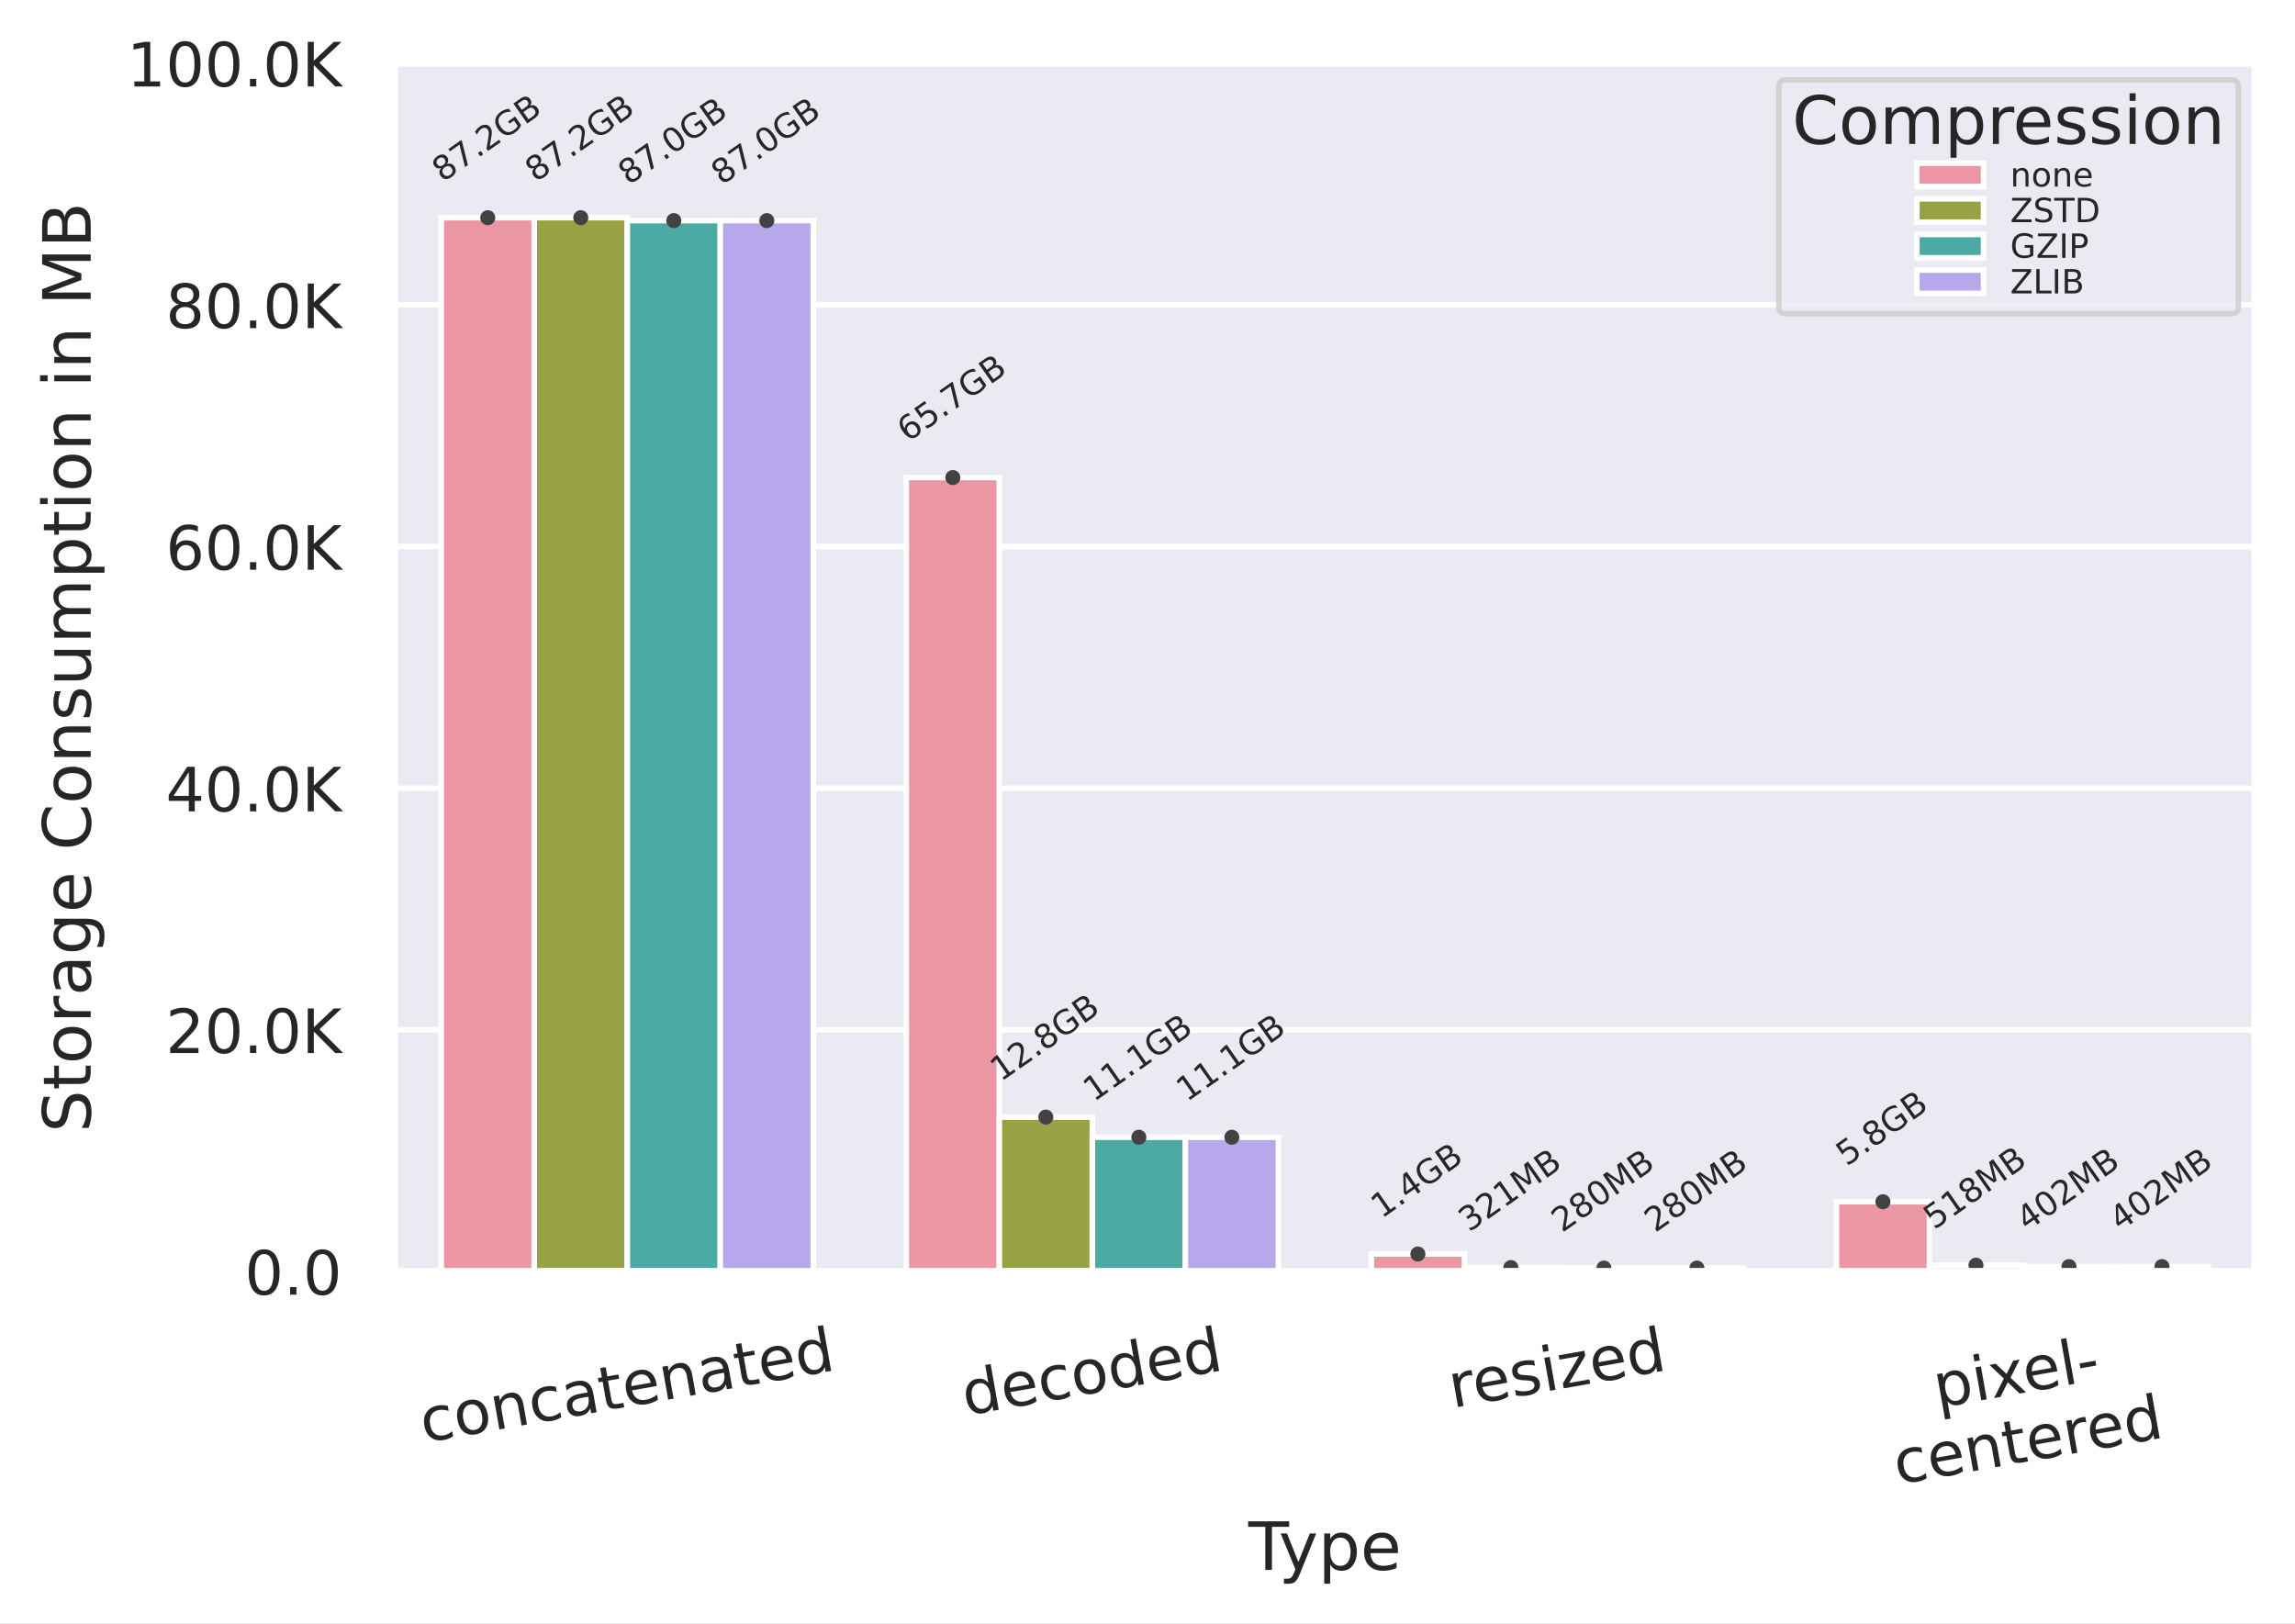 <?xml version="1.0" encoding="UTF-8"?>
<svg xmlns="http://www.w3.org/2000/svg" xmlns:xlink="http://www.w3.org/1999/xlink" width="413.044pt" height="292.239pt" viewBox="0 0 413.044 292.239" version="1.1">
<rect x="0" y="0" width="413.044" height="292.239" fill="#808080" stroke="none"/>
<defs>
<g>
<symbol overflow="visible" id="glyph0-0">
<path style="stroke:none;" d="M 4.281 -6.629 L 4.441 -5.719 C 4.133 -5.824 3.844 -5.883 3.547 -5.91 C 3.254 -5.934 2.977 -5.93 2.695 -5.883 C 2.066 -5.77 1.602 -5.477 1.328 -5.016 C 1.051 -4.555 0.977 -3.957 1.102 -3.242 C 1.23 -2.52 1.504 -1.984 1.922 -1.645 C 2.34 -1.305 2.871 -1.199 3.5 -1.309 C 3.781 -1.359 4.047 -1.441 4.316 -1.566 C 4.582 -1.691 4.832 -1.859 5.086 -2.059 L 5.246 -1.16 C 4.988 -0.98 4.723 -0.832 4.449 -0.73 C 4.168 -0.625 3.859 -0.535 3.535 -0.477 C 2.645 -0.32 1.883 -0.465 1.266 -0.938 C 0.637 -1.398 0.242 -2.109 0.074 -3.062 C -0.094 -4.027 0.031 -4.832 0.465 -5.477 C 0.898 -6.121 1.574 -6.531 2.504 -6.695 C 2.809 -6.75 3.105 -6.77 3.398 -6.754 C 3.691 -6.738 3.988 -6.703 4.281 -6.629 Z M 4.281 -6.629 "/>
</symbol>
<symbol overflow="visible" id="glyph0-1">
<path style="stroke:none;" d="M 2.391 -5.828 C 1.871 -5.734 1.496 -5.457 1.266 -4.992 C 1.035 -4.527 0.98 -3.949 1.102 -3.242 C 1.23 -2.527 1.469 -2 1.844 -1.645 C 2.219 -1.285 2.664 -1.164 3.195 -1.258 C 3.715 -1.348 4.094 -1.617 4.324 -2.082 C 4.555 -2.547 4.609 -3.125 4.484 -3.84 C 4.359 -4.531 4.109 -5.07 3.734 -5.43 C 3.359 -5.785 2.91 -5.918 2.391 -5.828 Z M 2.246 -6.652 C 3.09 -6.801 3.801 -6.637 4.383 -6.18 C 4.957 -5.711 5.34 -4.996 5.512 -4.02 C 5.684 -3.047 5.57 -2.242 5.188 -1.617 C 4.797 -0.98 4.184 -0.594 3.34 -0.445 C 2.484 -0.293 1.766 -0.445 1.191 -0.914 C 0.617 -1.371 0.246 -2.086 0.074 -3.062 C -0.098 -4.039 0.008 -4.836 0.387 -5.473 C 0.766 -6.102 1.391 -6.5 2.246 -6.652 Z M 2.246 -6.652 "/>
</symbol>
<symbol overflow="visible" id="glyph0-2">
<path style="stroke:none;" d="M 5.316 -4.625 L 5.945 -1.047 L 4.973 -0.875 L 4.348 -4.418 C 4.25 -4.98 4.055 -5.375 3.789 -5.617 C 3.523 -5.859 3.176 -5.945 2.742 -5.867 C 2.211 -5.773 1.828 -5.527 1.586 -5.137 C 1.34 -4.75 1.27 -4.266 1.371 -3.691 L 1.961 -0.348 L 0.984 -0.172 L -0.059 -6.098 L 0.914 -6.27 L 1.078 -5.352 C 1.246 -5.738 1.469 -6.055 1.762 -6.285 C 2.047 -6.516 2.398 -6.676 2.809 -6.75 C 3.48 -6.867 4.039 -6.742 4.461 -6.383 C 4.879 -6.02 5.172 -5.438 5.316 -4.625 Z M 5.316 -4.625 "/>
</symbol>
<symbol overflow="visible" id="glyph0-3">
<path style="stroke:none;" d="M 3.191 -3.633 C 2.398 -3.496 1.875 -3.301 1.602 -3.074 C 1.332 -2.836 1.234 -2.508 1.309 -2.074 C 1.371 -1.727 1.527 -1.465 1.789 -1.309 C 2.055 -1.145 2.387 -1.102 2.777 -1.172 C 3.316 -1.266 3.719 -1.527 3.973 -1.973 C 4.234 -2.41 4.305 -2.949 4.191 -3.586 L 4.156 -3.805 Z M 5.059 -4.375 L 5.656 -0.996 L 4.68 -0.824 L 4.52 -1.723 C 4.359 -1.316 4.121 -1.008 3.828 -0.785 C 3.531 -0.566 3.133 -0.406 2.656 -0.324 C 2.051 -0.215 1.535 -0.293 1.117 -0.566 C 0.699 -0.84 0.449 -1.262 0.348 -1.836 C 0.23 -2.496 0.359 -3.035 0.754 -3.461 C 1.137 -3.875 1.766 -4.164 2.656 -4.32 L 4.02 -4.562 L 4.004 -4.66 C 3.926 -5.105 3.711 -5.426 3.375 -5.621 C 3.043 -5.809 2.605 -5.867 2.078 -5.773 C 1.73 -5.711 1.414 -5.609 1.102 -5.465 C 0.793 -5.324 0.512 -5.148 0.246 -4.945 L 0.086 -5.848 C 0.41 -6.035 0.738 -6.207 1.062 -6.332 C 1.387 -6.453 1.703 -6.555 2.027 -6.613 C 2.883 -6.762 3.562 -6.648 4.062 -6.277 C 4.566 -5.91 4.898 -5.277 5.059 -4.375 Z M 5.059 -4.375 "/>
</symbol>
<symbol overflow="visible" id="glyph0-4">
<path style="stroke:none;" d="M 0.641 -7.953 L 0.938 -6.273 L 2.941 -6.629 L 3.074 -5.871 L 1.07 -5.516 L 1.637 -2.301 C 1.723 -1.812 1.844 -1.508 1.996 -1.402 C 2.152 -1.285 2.434 -1.266 2.848 -1.34 L 3.844 -1.516 L 3.988 -0.703 L 2.988 -0.527 C 2.23 -0.395 1.688 -0.441 1.355 -0.676 C 1.023 -0.906 0.793 -1.391 0.664 -2.129 L 0.098 -5.344 L -0.617 -5.219 L -0.754 -5.977 L -0.039 -6.102 L -0.332 -7.781 Z M 0.641 -7.953 "/>
</symbol>
<symbol overflow="visible" id="glyph0-5">
<path style="stroke:none;" d="M 5.523 -4.281 L 5.605 -3.805 L 1.133 -3.016 C 1.293 -2.352 1.582 -1.863 2.012 -1.582 C 2.43 -1.301 2.957 -1.215 3.609 -1.328 C 3.977 -1.395 4.336 -1.5 4.668 -1.648 C 5 -1.797 5.332 -2 5.645 -2.258 L 5.809 -1.336 C 5.488 -1.125 5.152 -0.941 4.793 -0.812 C 4.438 -0.684 4.066 -0.57 3.695 -0.508 C 2.742 -0.34 1.949 -0.477 1.301 -0.922 C 0.652 -1.367 0.25 -2.066 0.082 -3.008 C -0.086 -3.973 0.039 -4.789 0.457 -5.453 C 0.879 -6.109 1.543 -6.527 2.43 -6.684 C 3.23 -6.824 3.906 -6.676 4.461 -6.25 C 5.008 -5.809 5.367 -5.156 5.523 -4.281 Z M 4.5 -4.391 C 4.395 -4.918 4.168 -5.312 3.828 -5.59 C 3.48 -5.852 3.062 -5.945 2.586 -5.863 C 2.043 -5.766 1.641 -5.527 1.367 -5.168 C 1.098 -4.805 0.977 -4.34 1.031 -3.777 Z M 4.5 -4.391 "/>
</symbol>
<symbol overflow="visible" id="glyph0-6">
<path style="stroke:none;" d="M 4.031 -5.895 L 3.465 -9.102 L 4.441 -9.273 L 5.895 -1.039 L 4.918 -0.867 L 4.762 -1.754 C 4.617 -1.363 4.406 -1.055 4.117 -0.84 C 3.832 -0.621 3.48 -0.469 3.047 -0.391 C 2.332 -0.266 1.699 -0.445 1.145 -0.926 C 0.59 -1.41 0.238 -2.129 0.074 -3.062 C -0.09 -3.992 -0.004 -4.781 0.348 -5.434 C 0.703 -6.078 1.238 -6.473 1.953 -6.598 C 2.387 -6.676 2.77 -6.652 3.113 -6.535 C 3.461 -6.418 3.766 -6.203 4.031 -5.895 Z M 1.082 -3.238 C 1.207 -2.523 1.449 -1.988 1.812 -1.625 C 2.18 -1.266 2.613 -1.141 3.133 -1.234 C 3.652 -1.324 4.02 -1.59 4.25 -2.055 C 4.469 -2.52 4.523 -3.109 4.398 -3.824 C 4.27 -4.539 4.023 -5.066 3.656 -5.426 C 3.281 -5.785 2.844 -5.918 2.324 -5.828 C 1.805 -5.734 1.438 -5.457 1.219 -4.996 C 1 -4.531 0.957 -3.953 1.082 -3.238 Z M 1.082 -3.238 "/>
</symbol>
<symbol overflow="visible" id="glyph0-7">
<path style="stroke:none;" d="M 3.566 -5.801 C 3.449 -5.848 3.32 -5.867 3.188 -5.879 C 3.051 -5.879 2.906 -5.875 2.754 -5.848 C 2.203 -5.75 1.812 -5.492 1.582 -5.082 C 1.344 -4.672 1.293 -4.137 1.41 -3.465 L 1.961 -0.348 L 0.984 -0.172 L -0.059 -6.098 L 0.914 -6.27 L 1.078 -5.352 C 1.211 -5.742 1.434 -6.062 1.727 -6.293 C 2.023 -6.523 2.406 -6.68 2.883 -6.762 C 2.949 -6.773 3.027 -6.777 3.113 -6.793 C 3.191 -6.797 3.281 -6.801 3.391 -6.797 Z M 3.566 -5.801 "/>
</symbol>
<symbol overflow="visible" id="glyph0-8">
<path style="stroke:none;" d="M 3.785 -6.598 L 3.945 -5.676 C 3.641 -5.758 3.34 -5.816 3.035 -5.84 C 2.723 -5.852 2.41 -5.844 2.098 -5.785 C 1.609 -5.699 1.254 -5.559 1.043 -5.367 C 0.832 -5.172 0.75 -4.934 0.801 -4.645 C 0.84 -4.414 0.957 -4.258 1.156 -4.156 C 1.352 -4.059 1.719 -3.988 2.258 -3.973 L 2.609 -3.957 C 3.328 -3.926 3.855 -3.797 4.191 -3.586 C 4.523 -3.367 4.742 -3.016 4.824 -2.539 C 4.922 -1.984 4.781 -1.512 4.402 -1.121 C 4.027 -0.723 3.449 -0.461 2.691 -0.328 C 2.363 -0.273 2.035 -0.246 1.68 -0.238 C 1.32 -0.234 0.949 -0.258 0.547 -0.32 L 0.367 -1.328 C 0.762 -1.195 1.145 -1.117 1.504 -1.094 C 1.867 -1.055 2.223 -1.074 2.57 -1.133 C 3.023 -1.215 3.367 -1.355 3.59 -1.551 C 3.805 -1.742 3.895 -1.992 3.84 -2.285 C 3.797 -2.547 3.66 -2.734 3.465 -2.844 C 3.266 -2.953 2.852 -3.027 2.223 -3.051 L 1.871 -3.066 C 1.242 -3.09 0.766 -3.207 0.457 -3.422 C 0.141 -3.633 -0.051 -3.969 -0.133 -4.434 C -0.23 -4.984 -0.113 -5.453 0.223 -5.824 C 0.559 -6.199 1.098 -6.449 1.832 -6.578 C 2.191 -6.641 2.531 -6.668 2.867 -6.672 C 3.191 -6.672 3.496 -6.648 3.785 -6.598 Z M 3.785 -6.598 "/>
</symbol>
<symbol overflow="visible" id="glyph0-9">
<path style="stroke:none;" d="M -0.027 -6.105 L 0.949 -6.277 L 1.992 -0.352 L 1.02 -0.18 Z M -0.434 -8.414 L 0.543 -8.586 L 0.758 -7.348 L -0.215 -7.176 Z M -0.434 -8.414 "/>
</symbol>
<symbol overflow="visible" id="glyph0-10">
<path style="stroke:none;" d="M -0.449 -6.031 L 4.176 -6.848 L 4.332 -5.957 L 1.422 -1.055 L 5.082 -1.699 L 5.223 -0.922 L 0.465 -0.082 L 0.309 -0.969 L 3.219 -5.875 L -0.312 -5.25 Z M -0.449 -6.031 "/>
</symbol>
<symbol overflow="visible" id="glyph0-11">
<path style="stroke:none;" d="M 1.805 -1.234 L 2.355 1.898 L 1.383 2.07 L -0.059 -6.098 L 0.914 -6.27 L 1.074 -5.371 C 1.207 -5.754 1.422 -6.059 1.707 -6.289 C 1.988 -6.516 2.355 -6.672 2.785 -6.746 C 3.5 -6.871 4.137 -6.684 4.691 -6.199 C 5.238 -5.703 5.598 -4.996 5.762 -4.066 C 5.926 -3.133 5.832 -2.336 5.488 -1.695 C 5.133 -1.051 4.598 -0.664 3.883 -0.539 C 3.449 -0.461 3.055 -0.484 2.711 -0.59 C 2.367 -0.695 2.062 -0.91 1.805 -1.234 Z M 4.754 -3.887 C 4.629 -4.602 4.379 -5.129 4.016 -5.488 C 3.637 -5.848 3.199 -5.98 2.691 -5.891 C 2.172 -5.801 1.809 -5.523 1.586 -5.059 C 1.355 -4.594 1.312 -4.02 1.438 -3.305 C 1.566 -2.59 1.805 -2.051 2.18 -1.691 C 2.547 -1.332 2.98 -1.207 3.5 -1.297 C 4.012 -1.387 4.379 -1.652 4.609 -2.121 C 4.828 -2.582 4.879 -3.172 4.754 -3.887 Z M 4.754 -3.887 "/>
</symbol>
<symbol overflow="visible" id="glyph0-12">
<path style="stroke:none;" d="M 4.902 -6.973 L 3.266 -3.715 L 6.055 -1.066 L 4.906 -0.867 L 2.773 -2.891 L 1.461 -0.258 L 0.312 -0.055 L 2.062 -3.559 L -0.535 -6.016 L 0.613 -6.219 L 2.555 -4.383 L 3.754 -6.773 Z M 4.902 -6.973 "/>
</symbol>
<symbol overflow="visible" id="glyph0-13">
<path style="stroke:none;" d="M -0.434 -8.414 L 0.543 -8.586 L 1.992 -0.352 L 1.02 -0.18 Z M -0.434 -8.414 "/>
</symbol>
<symbol overflow="visible" id="glyph0-14">
<path style="stroke:none;" d="M -0.07 -3.496 L 2.781 -3.996 L 2.934 -3.129 L 0.082 -2.629 Z M -0.07 -3.496 "/>
</symbol>
<symbol overflow="visible" id="glyph1-0">
<path style="stroke:none;" d="M -0.023 -8.746 L 7.367 -8.746 L 7.367 -7.754 L 4.262 -7.754 L 4.262 0 L 3.07 0 L 3.07 -7.754 L -0.023 -7.754 Z M -0.023 -8.746 "/>
</symbol>
<symbol overflow="visible" id="glyph1-1">
<path style="stroke:none;" d="M 3.863 0.602 C 3.551 1.367 3.254 1.883 2.965 2.125 C 2.676 2.363 2.293 2.484 1.812 2.484 L 0.949 2.484 L 0.949 1.586 L 1.586 1.586 C 1.871 1.586 2.102 1.512 2.27 1.367 C 2.438 1.223 2.617 0.898 2.82 0.371 L 3.012 -0.109 L 0.359 -6.562 L 1.5 -6.562 L 3.551 -1.43 L 5.605 -6.562 L 6.742 -6.562 Z M 3.863 0.602 "/>
</symbol>
<symbol overflow="visible" id="glyph1-2">
<path style="stroke:none;" d="M 2.172 -0.984 L 2.172 2.484 L 1.094 2.484 L 1.094 -6.562 L 2.172 -6.562 L 2.172 -5.566 C 2.387 -5.953 2.676 -6.238 3.023 -6.434 C 3.371 -6.625 3.793 -6.719 4.273 -6.719 C 5.062 -6.719 5.711 -6.395 6.215 -5.773 C 6.707 -5.137 6.961 -4.309 6.961 -3.277 C 6.961 -2.242 6.707 -1.402 6.215 -0.781 C 5.711 -0.156 5.062 0.156 4.273 0.156 C 3.793 0.156 3.371 0.059 3.023 -0.121 C 2.676 -0.301 2.387 -0.59 2.172 -0.984 Z M 5.844 -3.277 C 5.844 -4.066 5.676 -4.68 5.352 -5.137 C 5.016 -5.594 4.57 -5.82 4.008 -5.82 C 3.434 -5.82 2.988 -5.594 2.664 -5.137 C 2.328 -4.68 2.172 -4.066 2.172 -3.277 C 2.172 -2.484 2.328 -1.859 2.664 -1.402 C 2.988 -0.949 3.434 -0.73 4.008 -0.73 C 4.57 -0.73 5.016 -0.949 5.352 -1.402 C 5.676 -1.859 5.844 -2.484 5.844 -3.277 Z M 5.844 -3.277 "/>
</symbol>
<symbol overflow="visible" id="glyph1-3">
<path style="stroke:none;" d="M 6.742 -3.551 L 6.742 -3.023 L 1.789 -3.023 C 1.836 -2.281 2.051 -1.703 2.461 -1.32 C 2.855 -0.938 3.406 -0.742 4.129 -0.742 C 4.535 -0.742 4.945 -0.793 5.328 -0.887 C 5.711 -0.984 6.109 -1.141 6.492 -1.355 L 6.492 -0.336 C 6.109 -0.168 5.711 -0.035 5.305 0.035 C 4.895 0.109 4.477 0.156 4.066 0.156 C 3.012 0.156 2.184 -0.145 1.57 -0.742 C 0.961 -1.344 0.66 -2.172 0.66 -3.215 C 0.66 -4.285 0.949 -5.137 1.523 -5.773 C 2.102 -6.395 2.891 -6.719 3.875 -6.719 C 4.766 -6.719 5.461 -6.434 5.977 -5.867 C 6.48 -5.293 6.742 -4.523 6.742 -3.551 Z M 5.664 -3.863 C 5.652 -4.453 5.484 -4.922 5.172 -5.281 C 4.848 -5.629 4.414 -5.809 3.887 -5.809 C 3.289 -5.809 2.809 -5.629 2.449 -5.293 C 2.09 -4.957 1.871 -4.477 1.824 -3.863 Z M 5.664 -3.863 "/>
</symbol>
<symbol overflow="visible" id="glyph1-4">
<path style="stroke:none;" d="M 7.727 -8.074 L 7.727 -6.828 C 7.32 -7.188 6.898 -7.465 6.445 -7.656 C 5.988 -7.836 5.52 -7.934 5.016 -7.934 C 4.008 -7.934 3.238 -7.621 2.711 -7.008 C 2.184 -6.395 1.922 -5.52 1.922 -4.367 C 1.922 -3.215 2.184 -2.328 2.711 -1.715 C 3.238 -1.105 4.008 -0.805 5.016 -0.805 C 5.52 -0.805 5.988 -0.887 6.445 -1.078 C 6.898 -1.262 7.32 -1.535 7.727 -1.906 L 7.727 -0.672 C 7.309 -0.383 6.863 -0.18 6.406 -0.047 C 5.953 0.086 5.461 0.156 4.945 0.156 C 3.625 0.156 2.578 -0.238 1.812 -1.043 C 1.043 -1.848 0.672 -2.953 0.672 -4.367 C 0.672 -5.773 1.043 -6.875 1.812 -7.691 C 2.578 -8.496 3.625 -8.902 4.945 -8.902 C 5.473 -8.902 5.965 -8.832 6.422 -8.699 C 6.875 -8.555 7.32 -8.352 7.727 -8.074 Z M 7.727 -8.074 "/>
</symbol>
<symbol overflow="visible" id="glyph1-5">
<path style="stroke:none;" d="M 3.672 -5.809 C 3.098 -5.809 2.641 -5.578 2.305 -5.125 C 1.969 -4.668 1.801 -4.055 1.801 -3.277 C 1.801 -2.484 1.957 -1.871 2.293 -1.414 C 2.629 -0.961 3.086 -0.742 3.672 -0.742 C 4.246 -0.742 4.703 -0.961 5.039 -1.414 C 5.375 -1.871 5.543 -2.484 5.543 -3.277 C 5.543 -4.043 5.375 -4.668 5.039 -5.125 C 4.703 -5.578 4.246 -5.809 3.672 -5.809 Z M 3.672 -6.719 C 4.609 -6.719 5.34 -6.406 5.879 -5.809 C 6.406 -5.195 6.684 -4.355 6.684 -3.277 C 6.684 -2.195 6.406 -1.355 5.879 -0.758 C 5.34 -0.145 4.609 0.156 3.672 0.156 C 2.723 0.156 1.98 -0.145 1.453 -0.758 C 0.926 -1.355 0.66 -2.195 0.66 -3.277 C 0.66 -4.355 0.926 -5.195 1.453 -5.809 C 1.98 -6.406 2.723 -6.719 3.672 -6.719 Z M 3.672 -6.719 "/>
</symbol>
<symbol overflow="visible" id="glyph1-6">
<path style="stroke:none;" d="M 6.238 -5.305 C 6.504 -5.785 6.828 -6.133 7.199 -6.371 C 7.57 -6.602 8.016 -6.719 8.531 -6.719 C 9.203 -6.719 9.73 -6.48 10.105 -6 C 10.477 -5.52 10.668 -4.836 10.668 -3.961 L 10.668 0 L 9.59 0 L 9.59 -3.926 C 9.59 -4.547 9.469 -5.016 9.254 -5.328 C 9.023 -5.629 8.688 -5.785 8.23 -5.785 C 7.668 -5.785 7.223 -5.594 6.898 -5.219 C 6.574 -4.848 6.422 -4.344 6.422 -3.707 L 6.422 0 L 5.34 0 L 5.34 -3.926 C 5.34 -4.547 5.219 -5.016 5.004 -5.328 C 4.777 -5.629 4.43 -5.785 3.973 -5.785 C 3.422 -5.785 2.977 -5.594 2.652 -5.219 C 2.328 -4.848 2.172 -4.344 2.172 -3.707 L 2.172 0 L 1.094 0 L 1.094 -6.562 L 2.172 -6.562 L 2.172 -5.543 C 2.41 -5.941 2.711 -6.238 3.059 -6.434 C 3.395 -6.625 3.805 -6.719 4.285 -6.719 C 4.766 -6.719 5.16 -6.602 5.496 -6.359 C 5.832 -6.121 6.07 -5.762 6.238 -5.305 Z M 6.238 -5.305 "/>
</symbol>
<symbol overflow="visible" id="glyph1-7">
<path style="stroke:none;" d="M 4.934 -5.555 C 4.812 -5.629 4.68 -5.676 4.535 -5.711 C 4.391 -5.734 4.234 -5.762 4.066 -5.762 C 3.457 -5.762 2.988 -5.555 2.664 -5.16 C 2.328 -4.766 2.172 -4.199 2.172 -3.457 L 2.172 0 L 1.094 0 L 1.094 -6.562 L 2.172 -6.562 L 2.172 -5.543 C 2.387 -5.941 2.688 -6.238 3.047 -6.434 C 3.406 -6.625 3.852 -6.719 4.379 -6.719 C 4.453 -6.719 4.535 -6.707 4.633 -6.707 C 4.715 -6.695 4.812 -6.684 4.934 -6.66 Z M 4.934 -5.555 "/>
</symbol>
<symbol overflow="visible" id="glyph1-8">
<path style="stroke:none;" d="M 5.316 -6.371 L 5.316 -5.352 C 5.004 -5.496 4.691 -5.617 4.367 -5.699 C 4.031 -5.773 3.695 -5.82 3.348 -5.82 C 2.809 -5.82 2.398 -5.734 2.137 -5.566 C 1.871 -5.398 1.738 -5.16 1.738 -4.836 C 1.738 -4.586 1.836 -4.391 2.027 -4.246 C 2.219 -4.105 2.605 -3.961 3.18 -3.84 L 3.551 -3.758 C 4.32 -3.59 4.859 -3.348 5.184 -3.059 C 5.496 -2.762 5.664 -2.34 5.664 -1.812 C 5.664 -1.199 5.426 -0.719 4.945 -0.371 C 4.465 -0.012 3.793 0.156 2.953 0.156 C 2.594 0.156 2.23 0.121 1.848 0.059 C 1.465 0 1.066 -0.098 0.648 -0.238 L 0.648 -1.355 C 1.043 -1.141 1.441 -0.984 1.824 -0.887 C 2.207 -0.781 2.594 -0.73 2.977 -0.73 C 3.48 -0.73 3.875 -0.816 4.152 -0.984 C 4.414 -1.152 4.559 -1.402 4.559 -1.727 C 4.559 -2.016 4.453 -2.242 4.262 -2.398 C 4.066 -2.555 3.637 -2.711 2.965 -2.855 L 2.594 -2.941 C 1.922 -3.086 1.43 -3.301 1.141 -3.59 C 0.84 -3.875 0.695 -4.273 0.695 -4.789 C 0.695 -5.398 0.91 -5.879 1.344 -6.215 C 1.777 -6.551 2.398 -6.719 3.215 -6.719 C 3.613 -6.719 3.984 -6.684 4.344 -6.625 C 4.691 -6.562 5.016 -6.48 5.316 -6.371 Z M 5.316 -6.371 "/>
</symbol>
<symbol overflow="visible" id="glyph1-9">
<path style="stroke:none;" d="M 1.129 -6.562 L 2.207 -6.562 L 2.207 0 L 1.129 0 Z M 1.129 -9.121 L 2.207 -9.121 L 2.207 -7.754 L 1.129 -7.754 Z M 1.129 -9.121 "/>
</symbol>
<symbol overflow="visible" id="glyph1-10">
<path style="stroke:none;" d="M 6.59 -3.961 L 6.59 0 L 5.508 0 L 5.508 -3.926 C 5.508 -4.547 5.375 -5.004 5.137 -5.316 C 4.895 -5.629 4.535 -5.785 4.055 -5.785 C 3.469 -5.785 3.012 -5.594 2.676 -5.219 C 2.34 -4.848 2.172 -4.344 2.172 -3.707 L 2.172 0 L 1.094 0 L 1.094 -6.562 L 2.172 -6.562 L 2.172 -5.543 C 2.426 -5.93 2.723 -6.227 3.086 -6.422 C 3.434 -6.613 3.84 -6.719 4.297 -6.719 C 5.039 -6.719 5.617 -6.48 6 -6.012 C 6.383 -5.543 6.59 -4.859 6.59 -3.961 Z M 6.59 -3.961 "/>
</symbol>
<symbol overflow="visible" id="glyph2-0">
<path style="stroke:none;" d="M 3.496 -7.305 C 2.938 -7.305 2.52 -7.027 2.234 -6.48 C 1.945 -5.93 1.816 -5.105 1.816 -4.004 C 1.816 -2.902 1.945 -2.078 2.234 -1.527 C 2.52 -0.98 2.938 -0.703 3.496 -0.703 C 4.059 -0.703 4.477 -0.98 4.762 -1.527 C 5.039 -2.078 5.18 -2.902 5.18 -4.004 C 5.18 -5.105 5.039 -5.93 4.762 -6.48 C 4.477 -7.027 4.059 -7.305 3.496 -7.305 Z M 3.496 -8.16 C 4.391 -8.16 5.07 -7.801 5.555 -7.094 C 6.027 -6.379 6.27 -5.348 6.27 -4.004 C 6.27 -2.652 6.027 -1.617 5.555 -0.914 C 5.07 -0.211 4.391 0.145 3.488 0.145 C 2.586 0.145 1.902 -0.211 1.43 -0.914 C 0.957 -1.617 0.727 -2.652 0.727 -4.004 C 0.727 -5.348 0.957 -6.379 1.43 -7.094 C 1.902 -7.801 2.598 -8.16 3.496 -8.16 Z M 3.496 -8.16 "/>
</symbol>
<symbol overflow="visible" id="glyph2-1">
<path style="stroke:none;" d="M 1.176 -1.363 L 2.309 -1.363 L 2.309 0 L 1.176 0 Z M 1.176 -1.363 "/>
</symbol>
<symbol overflow="visible" id="glyph2-2">
<path style="stroke:none;" d="M 2.113 -0.914 L 5.895 -0.914 L 5.895 0 L 0.805 0 L 0.805 -0.914 C 1.211 -1.332 1.77 -1.902 2.484 -2.629 C 3.191 -3.344 3.641 -3.805 3.828 -4.016 C 4.18 -4.398 4.422 -4.73 4.555 -5.004 C 4.688 -5.27 4.762 -5.543 4.762 -5.809 C 4.762 -6.227 4.609 -6.578 4.312 -6.844 C 4.016 -7.105 3.629 -7.25 3.145 -7.25 C 2.805 -7.25 2.441 -7.184 2.066 -7.074 C 1.695 -6.953 1.285 -6.777 0.859 -6.535 L 0.859 -7.633 C 1.297 -7.809 1.703 -7.941 2.078 -8.031 C 2.453 -8.117 2.805 -8.16 3.125 -8.16 C 3.949 -8.16 4.609 -7.953 5.105 -7.535 C 5.598 -7.117 5.852 -6.566 5.852 -5.875 C 5.852 -5.543 5.785 -5.227 5.664 -4.938 C 5.543 -4.641 5.324 -4.289 4.992 -3.895 C 4.906 -3.785 4.621 -3.488 4.137 -2.992 C 3.652 -2.496 2.98 -1.805 2.113 -0.914 Z M 2.113 -0.914 "/>
</symbol>
<symbol overflow="visible" id="glyph2-3">
<path style="stroke:none;" d="M 1.078 -8.02 L 2.168 -8.02 L 2.168 -4.633 L 5.766 -8.02 L 7.16 -8.02 L 3.18 -4.277 L 7.445 0 L 6.016 0 L 2.168 -3.859 L 2.168 0 L 1.078 0 Z M 1.078 -8.02 "/>
</symbol>
<symbol overflow="visible" id="glyph2-4">
<path style="stroke:none;" d="M 4.156 -7.074 L 1.418 -2.793 L 4.156 -2.793 Z M 3.871 -8.02 L 5.234 -8.02 L 5.234 -2.793 L 6.379 -2.793 L 6.379 -1.891 L 5.234 -1.891 L 5.234 0 L 4.156 0 L 4.156 -1.891 L 0.539 -1.891 L 0.539 -2.938 Z M 3.871 -8.02 "/>
</symbol>
<symbol overflow="visible" id="glyph2-5">
<path style="stroke:none;" d="M 3.629 -4.445 C 3.145 -4.445 2.762 -4.27 2.477 -3.938 C 2.188 -3.609 2.047 -3.145 2.047 -2.574 C 2.047 -1.992 2.188 -1.527 2.477 -1.199 C 2.762 -0.867 3.145 -0.703 3.629 -0.703 C 4.113 -0.703 4.5 -0.867 4.785 -1.199 C 5.07 -1.527 5.215 -1.992 5.215 -2.574 C 5.215 -3.145 5.07 -3.609 4.785 -3.938 C 4.5 -4.27 4.113 -4.445 3.629 -4.445 Z M 5.785 -7.844 L 5.785 -6.852 C 5.512 -6.984 5.234 -7.086 4.961 -7.148 C 4.676 -7.215 4.398 -7.25 4.137 -7.25 C 3.41 -7.25 2.859 -7.008 2.484 -6.523 C 2.113 -6.039 1.891 -5.301 1.848 -4.336 C 2.059 -4.641 2.32 -4.883 2.641 -5.051 C 2.961 -5.215 3.312 -5.301 3.695 -5.301 C 4.5 -5.301 5.137 -5.051 5.598 -4.566 C 6.062 -4.082 6.305 -3.41 6.305 -2.574 C 6.305 -1.75 6.051 -1.09 5.566 -0.594 C 5.082 -0.098 4.434 0.145 3.629 0.145 C 2.707 0.145 1.992 -0.211 1.508 -0.914 C 1.012 -1.617 0.77 -2.652 0.77 -4.004 C 0.77 -5.27 1.066 -6.281 1.672 -7.027 C 2.266 -7.777 3.078 -8.16 4.094 -8.16 C 4.355 -8.16 4.633 -8.129 4.918 -8.086 C 5.191 -8.031 5.477 -7.953 5.785 -7.844 Z M 5.785 -7.844 "/>
</symbol>
<symbol overflow="visible" id="glyph2-6">
<path style="stroke:none;" d="M 3.496 -3.805 C 2.98 -3.805 2.574 -3.664 2.277 -3.387 C 1.98 -3.113 1.836 -2.738 1.836 -2.254 C 1.836 -1.77 1.98 -1.387 2.277 -1.109 C 2.574 -0.836 2.98 -0.703 3.496 -0.703 C 4.004 -0.703 4.41 -0.836 4.707 -1.121 C 5.004 -1.398 5.16 -1.77 5.16 -2.254 C 5.16 -2.738 5.004 -3.113 4.719 -3.387 C 4.422 -3.664 4.016 -3.805 3.496 -3.805 Z M 2.41 -4.27 C 1.945 -4.379 1.586 -4.598 1.32 -4.918 C 1.055 -5.234 0.934 -5.621 0.934 -6.082 C 0.934 -6.723 1.156 -7.227 1.617 -7.602 C 2.066 -7.977 2.695 -8.16 3.496 -8.16 C 4.289 -8.16 4.918 -7.977 5.379 -7.602 C 5.828 -7.227 6.062 -6.723 6.062 -6.082 C 6.062 -5.621 5.93 -5.234 5.664 -4.918 C 5.402 -4.598 5.051 -4.379 4.586 -4.27 C 5.105 -4.148 5.512 -3.906 5.809 -3.555 C 6.094 -3.199 6.246 -2.762 6.246 -2.254 C 6.246 -1.473 6.008 -0.879 5.531 -0.473 C 5.051 -0.055 4.367 0.145 3.488 0.145 C 2.605 0.145 1.926 -0.055 1.453 -0.473 C 0.98 -0.879 0.746 -1.473 0.746 -2.254 C 0.746 -2.762 0.891 -3.199 1.188 -3.555 C 1.473 -3.906 1.883 -4.148 2.41 -4.27 Z M 2.012 -5.984 C 2.012 -5.566 2.133 -5.234 2.398 -5.004 C 2.66 -4.773 3.023 -4.664 3.496 -4.664 C 3.961 -4.664 4.324 -4.773 4.586 -5.004 C 4.852 -5.234 4.984 -5.566 4.984 -5.984 C 4.984 -6.402 4.852 -6.723 4.586 -6.953 C 4.324 -7.184 3.961 -7.305 3.496 -7.305 C 3.023 -7.305 2.66 -7.184 2.398 -6.953 C 2.133 -6.723 2.012 -6.402 2.012 -5.984 Z M 2.012 -5.984 "/>
</symbol>
<symbol overflow="visible" id="glyph2-7">
<path style="stroke:none;" d="M 1.363 -0.914 L 3.137 -0.914 L 3.137 -7.027 L 1.211 -6.645 L 1.211 -7.633 L 3.125 -8.02 L 4.215 -8.02 L 4.215 -0.914 L 5.984 -0.914 L 5.984 0 L 1.363 0 Z M 1.363 -0.914 "/>
</symbol>
<symbol overflow="visible" id="glyph3-0">
<path style="stroke:none;" d="M -8.461 -6.422 L -7.309 -6.422 C -7.523 -5.965 -7.68 -5.543 -7.789 -5.148 C -7.883 -4.738 -7.945 -4.355 -7.945 -3.996 C -7.945 -3.348 -7.812 -2.844 -7.57 -2.496 C -7.32 -2.148 -6.961 -1.98 -6.504 -1.98 C -6.121 -1.98 -5.82 -2.09 -5.629 -2.328 C -5.426 -2.555 -5.27 -3 -5.148 -3.648 L -5.004 -4.367 C -4.836 -5.242 -4.535 -5.891 -4.117 -6.312 C -3.684 -6.73 -3.121 -6.949 -2.41 -6.949 C -1.559 -6.949 -0.926 -6.66 -0.492 -6.098 C -0.059 -5.52 0.156 -4.691 0.156 -3.602 C 0.156 -3.18 0.109 -2.734 0.023 -2.27 C -0.059 -1.801 -0.191 -1.32 -0.383 -0.828 L -1.609 -0.828 C -1.332 -1.309 -1.129 -1.777 -0.996 -2.23 C -0.852 -2.688 -0.793 -3.145 -0.793 -3.602 C -0.793 -4.273 -0.926 -4.789 -1.188 -5.16 C -1.453 -5.52 -1.824 -5.711 -2.328 -5.711 C -2.762 -5.711 -3.098 -5.578 -3.336 -5.316 C -3.574 -5.051 -3.758 -4.621 -3.875 -4.02 L -4.02 -3.301 C -4.188 -2.41 -4.465 -1.777 -4.848 -1.379 C -5.219 -0.984 -5.734 -0.793 -6.406 -0.793 C -7.176 -0.793 -7.789 -1.055 -8.23 -1.609 C -8.676 -2.148 -8.902 -2.902 -8.902 -3.863 C -8.902 -4.273 -8.867 -4.68 -8.797 -5.113 C -8.723 -5.531 -8.605 -5.965 -8.461 -6.422 Z M -8.461 -6.422 "/>
</symbol>
<symbol overflow="visible" id="glyph3-1">
<path style="stroke:none;" d="M -8.426 -2.195 L -6.562 -2.195 L -6.562 -4.414 L -5.723 -4.414 L -5.723 -2.195 L -2.16 -2.195 C -1.621 -2.195 -1.273 -2.27 -1.129 -2.41 C -0.973 -2.555 -0.898 -2.855 -0.898 -3.312 L -0.898 -4.414 L 0 -4.414 L 0 -3.312 C 0 -2.473 -0.156 -1.895 -0.469 -1.586 C -0.781 -1.273 -1.344 -1.117 -2.16 -1.117 L -5.723 -1.117 L -5.723 -0.324 L -6.562 -0.324 L -6.562 -1.117 L -8.426 -1.117 Z M -8.426 -2.195 "/>
</symbol>
<symbol overflow="visible" id="glyph3-2">
<path style="stroke:none;" d="M -5.809 -3.672 C -5.809 -3.098 -5.578 -2.641 -5.125 -2.305 C -4.668 -1.969 -4.055 -1.801 -3.277 -1.801 C -2.484 -1.801 -1.871 -1.957 -1.414 -2.293 C -0.961 -2.629 -0.742 -3.086 -0.742 -3.672 C -0.742 -4.246 -0.961 -4.703 -1.414 -5.039 C -1.871 -5.375 -2.484 -5.543 -3.277 -5.543 C -4.043 -5.543 -4.668 -5.375 -5.125 -5.039 C -5.578 -4.703 -5.809 -4.246 -5.809 -3.672 Z M -6.719 -3.672 C -6.719 -4.609 -6.406 -5.34 -5.809 -5.879 C -5.195 -6.406 -4.355 -6.684 -3.277 -6.684 C -2.195 -6.684 -1.355 -6.406 -0.758 -5.879 C -0.145 -5.34 0.156 -4.609 0.156 -3.672 C 0.156 -2.723 -0.145 -1.98 -0.758 -1.453 C -1.355 -0.926 -2.195 -0.66 -3.277 -0.66 C -4.355 -0.66 -5.195 -0.926 -5.809 -1.453 C -6.406 -1.98 -6.719 -2.723 -6.719 -3.672 Z M -6.719 -3.672 "/>
</symbol>
<symbol overflow="visible" id="glyph3-3">
<path style="stroke:none;" d="M -5.555 -4.934 C -5.629 -4.812 -5.676 -4.68 -5.711 -4.535 C -5.734 -4.391 -5.762 -4.234 -5.762 -4.066 C -5.762 -3.457 -5.555 -2.988 -5.16 -2.664 C -4.766 -2.328 -4.199 -2.172 -3.457 -2.172 L 0 -2.172 L 0 -1.094 L -6.562 -1.094 L -6.562 -2.172 L -5.543 -2.172 C -5.941 -2.387 -6.238 -2.688 -6.434 -3.047 C -6.625 -3.406 -6.719 -3.852 -6.719 -4.379 C -6.719 -4.453 -6.707 -4.535 -6.707 -4.633 C -6.695 -4.715 -6.684 -4.812 -6.66 -4.934 Z M -5.555 -4.934 "/>
</symbol>
<symbol overflow="visible" id="glyph3-4">
<path style="stroke:none;" d="M -3.301 -4.117 C -3.301 -3.238 -3.191 -2.641 -3 -2.305 C -2.797 -1.969 -2.461 -1.801 -1.98 -1.801 C -1.598 -1.801 -1.285 -1.922 -1.066 -2.172 C -0.84 -2.426 -0.73 -2.773 -0.73 -3.203 C -0.73 -3.805 -0.938 -4.285 -1.367 -4.645 C -1.789 -5.004 -2.352 -5.184 -3.059 -5.184 L -3.301 -5.184 Z M -3.742 -6.266 L 0 -6.266 L 0 -5.184 L -0.996 -5.184 C -0.59 -4.934 -0.301 -4.621 -0.121 -4.262 C 0.059 -3.898 0.156 -3.445 0.156 -2.914 C 0.156 -2.242 -0.023 -1.703 -0.395 -1.309 C -0.77 -0.91 -1.273 -0.719 -1.906 -0.719 C -2.641 -0.719 -3.191 -0.961 -3.574 -1.465 C -3.949 -1.957 -4.141 -2.688 -4.141 -3.672 L -4.141 -5.184 L -4.246 -5.184 C -4.738 -5.184 -5.125 -5.016 -5.398 -4.691 C -5.664 -4.367 -5.809 -3.91 -5.809 -3.324 C -5.809 -2.941 -5.762 -2.578 -5.664 -2.219 C -5.566 -1.859 -5.438 -1.523 -5.27 -1.199 L -6.266 -1.199 C -6.406 -1.586 -6.527 -1.969 -6.602 -2.34 C -6.672 -2.711 -6.719 -3.07 -6.719 -3.434 C -6.719 -4.379 -6.469 -5.09 -5.977 -5.555 C -5.484 -6.023 -4.738 -6.266 -3.742 -6.266 Z M -3.742 -6.266 "/>
</symbol>
<symbol overflow="visible" id="glyph3-5">
<path style="stroke:none;" d="M -3.359 -5.449 C -4.129 -5.449 -4.738 -5.281 -5.172 -4.969 C -5.605 -4.645 -5.82 -4.188 -5.82 -3.613 C -5.82 -3.035 -5.605 -2.578 -5.172 -2.258 C -4.738 -1.934 -4.129 -1.777 -3.359 -1.777 C -2.578 -1.777 -1.98 -1.934 -1.547 -2.258 C -1.117 -2.578 -0.898 -3.035 -0.898 -3.613 C -0.898 -4.188 -1.117 -4.645 -1.547 -4.969 C -1.98 -5.281 -2.578 -5.449 -3.359 -5.449 Z M -0.816 -6.527 C 0.289 -6.527 1.117 -6.277 1.668 -5.785 C 2.207 -5.281 2.484 -4.523 2.484 -3.504 C 2.484 -3.121 2.449 -2.773 2.398 -2.438 C 2.34 -2.102 2.258 -1.766 2.137 -1.453 L 1.094 -1.453 C 1.262 -1.766 1.379 -2.074 1.465 -2.387 C 1.547 -2.699 1.598 -3.012 1.598 -3.336 C 1.598 -4.031 1.402 -4.559 1.043 -4.922 C 0.672 -5.27 0.121 -5.449 -0.625 -5.449 L -1.152 -5.449 C -0.77 -5.219 -0.48 -4.934 -0.289 -4.586 C -0.098 -4.234 0 -3.828 0 -3.348 C 0 -2.531 -0.301 -1.883 -0.91 -1.391 C -1.523 -0.898 -2.34 -0.66 -3.359 -0.66 C -4.367 -0.66 -5.184 -0.898 -5.797 -1.391 C -6.406 -1.883 -6.719 -2.531 -6.719 -3.348 C -6.719 -3.828 -6.625 -4.234 -6.434 -4.586 C -6.238 -4.934 -5.953 -5.219 -5.566 -5.449 L -6.562 -5.449 L -6.562 -6.527 Z M -0.816 -6.527 "/>
</symbol>
<symbol overflow="visible" id="glyph3-6">
<path style="stroke:none;" d="M -3.551 -6.742 L -3.023 -6.742 L -3.023 -1.789 C -2.281 -1.836 -1.703 -2.051 -1.32 -2.461 C -0.938 -2.855 -0.742 -3.406 -0.742 -4.129 C -0.742 -4.535 -0.793 -4.945 -0.887 -5.328 C -0.984 -5.711 -1.141 -6.109 -1.355 -6.492 L -0.336 -6.492 C -0.168 -6.109 -0.035 -5.711 0.035 -5.305 C 0.109 -4.895 0.156 -4.477 0.156 -4.066 C 0.156 -3.012 -0.145 -2.184 -0.742 -1.57 C -1.344 -0.961 -2.172 -0.66 -3.215 -0.66 C -4.285 -0.66 -5.137 -0.949 -5.773 -1.523 C -6.395 -2.102 -6.719 -2.891 -6.719 -3.875 C -6.719 -4.766 -6.434 -5.461 -5.867 -5.977 C -5.293 -6.48 -4.523 -6.742 -3.551 -6.742 Z M -3.863 -5.664 C -4.453 -5.652 -4.922 -5.484 -5.281 -5.172 C -5.629 -4.848 -5.809 -4.414 -5.809 -3.887 C -5.809 -3.289 -5.629 -2.809 -5.293 -2.449 C -4.957 -2.09 -4.477 -1.871 -3.863 -1.824 Z M -3.863 -5.664 "/>
</symbol>
<symbol overflow="visible" id="glyph3-7">
<path style="stroke:none;" d=""/>
</symbol>
<symbol overflow="visible" id="glyph3-8">
<path style="stroke:none;" d="M -8.074 -7.727 L -6.828 -7.727 C -7.188 -7.32 -7.465 -6.898 -7.656 -6.445 C -7.836 -5.988 -7.934 -5.52 -7.934 -5.016 C -7.934 -4.008 -7.621 -3.238 -7.008 -2.711 C -6.395 -2.184 -5.52 -1.922 -4.367 -1.922 C -3.215 -1.922 -2.328 -2.184 -1.715 -2.711 C -1.105 -3.238 -0.805 -4.008 -0.805 -5.016 C -0.805 -5.52 -0.887 -5.988 -1.078 -6.445 C -1.262 -6.898 -1.535 -7.32 -1.906 -7.727 L -0.672 -7.727 C -0.383 -7.309 -0.18 -6.863 -0.047 -6.406 C 0.086 -5.953 0.156 -5.461 0.156 -4.945 C 0.156 -3.625 -0.238 -2.578 -1.043 -1.812 C -1.848 -1.043 -2.953 -0.672 -4.367 -0.672 C -5.773 -0.672 -6.875 -1.043 -7.691 -1.812 C -8.496 -2.578 -8.902 -3.625 -8.902 -4.945 C -8.902 -5.473 -8.832 -5.965 -8.699 -6.422 C -8.555 -6.875 -8.352 -7.32 -8.074 -7.727 Z M -8.074 -7.727 "/>
</symbol>
<symbol overflow="visible" id="glyph3-9">
<path style="stroke:none;" d="M -3.961 -6.59 L 0 -6.59 L 0 -5.508 L -3.926 -5.508 C -4.547 -5.508 -5.004 -5.375 -5.316 -5.137 C -5.629 -4.895 -5.785 -4.535 -5.785 -4.055 C -5.785 -3.469 -5.594 -3.012 -5.219 -2.676 C -4.848 -2.34 -4.344 -2.172 -3.707 -2.172 L 0 -2.172 L 0 -1.094 L -6.562 -1.094 L -6.562 -2.172 L -5.543 -2.172 C -5.93 -2.426 -6.227 -2.723 -6.422 -3.086 C -6.613 -3.434 -6.719 -3.84 -6.719 -4.297 C -6.719 -5.039 -6.48 -5.617 -6.012 -6 C -5.543 -6.383 -4.859 -6.59 -3.961 -6.59 Z M -3.961 -6.59 "/>
</symbol>
<symbol overflow="visible" id="glyph3-10">
<path style="stroke:none;" d="M -6.371 -5.316 L -5.352 -5.316 C -5.496 -5.004 -5.617 -4.691 -5.699 -4.367 C -5.773 -4.031 -5.82 -3.695 -5.82 -3.348 C -5.82 -2.809 -5.734 -2.398 -5.566 -2.137 C -5.398 -1.871 -5.16 -1.738 -4.836 -1.738 C -4.586 -1.738 -4.391 -1.836 -4.246 -2.027 C -4.105 -2.219 -3.961 -2.605 -3.84 -3.18 L -3.758 -3.551 C -3.59 -4.32 -3.348 -4.859 -3.059 -5.184 C -2.762 -5.496 -2.34 -5.664 -1.812 -5.664 C -1.199 -5.664 -0.719 -5.426 -0.371 -4.945 C -0.012 -4.465 0.156 -3.793 0.156 -2.953 C 0.156 -2.594 0.121 -2.23 0.059 -1.848 C 0 -1.465 -0.098 -1.066 -0.238 -0.648 L -1.355 -0.648 C -1.141 -1.043 -0.984 -1.441 -0.887 -1.824 C -0.781 -2.207 -0.73 -2.594 -0.73 -2.977 C -0.73 -3.48 -0.816 -3.875 -0.984 -4.152 C -1.152 -4.414 -1.402 -4.559 -1.727 -4.559 C -2.016 -4.559 -2.242 -4.453 -2.398 -4.262 C -2.555 -4.066 -2.711 -3.637 -2.855 -2.965 L -2.941 -2.594 C -3.086 -1.922 -3.301 -1.43 -3.59 -1.141 C -3.875 -0.84 -4.273 -0.695 -4.789 -0.695 C -5.398 -0.695 -5.879 -0.91 -6.215 -1.344 C -6.551 -1.777 -6.719 -2.398 -6.719 -3.215 C -6.719 -3.613 -6.684 -3.984 -6.625 -4.344 C -6.562 -4.691 -6.48 -5.016 -6.371 -5.316 Z M -6.371 -5.316 "/>
</symbol>
<symbol overflow="visible" id="glyph3-11">
<path style="stroke:none;" d="M -2.594 -1.02 L -6.562 -1.02 L -6.562 -2.102 L -2.629 -2.102 C -2.004 -2.102 -1.547 -2.219 -1.234 -2.461 C -0.926 -2.699 -0.77 -3.059 -0.77 -3.551 C -0.77 -4.129 -0.949 -4.598 -1.32 -4.934 C -1.691 -5.27 -2.195 -5.438 -2.844 -5.438 L -6.562 -5.438 L -6.562 -6.516 L 0 -6.516 L 0 -5.438 L -1.008 -5.438 C -0.602 -5.172 -0.312 -4.859 -0.121 -4.523 C 0.059 -4.176 0.156 -3.781 0.156 -3.324 C 0.156 -2.566 -0.07 -1.992 -0.539 -1.609 C -0.996 -1.211 -1.68 -1.02 -2.594 -1.02 Z M -6.719 -3.73 Z M -6.719 -3.73 "/>
</symbol>
<symbol overflow="visible" id="glyph3-12">
<path style="stroke:none;" d="M -5.305 -6.238 C -5.785 -6.504 -6.133 -6.828 -6.371 -7.199 C -6.602 -7.57 -6.719 -8.016 -6.719 -8.531 C -6.719 -9.203 -6.48 -9.73 -6 -10.105 C -5.52 -10.477 -4.836 -10.668 -3.961 -10.668 L 0 -10.668 L 0 -9.59 L -3.926 -9.59 C -4.547 -9.59 -5.016 -9.469 -5.328 -9.254 C -5.629 -9.023 -5.785 -8.688 -5.785 -8.23 C -5.785 -7.668 -5.594 -7.223 -5.219 -6.898 C -4.848 -6.574 -4.344 -6.422 -3.707 -6.422 L 0 -6.422 L 0 -5.34 L -3.926 -5.34 C -4.547 -5.34 -5.016 -5.219 -5.328 -5.004 C -5.629 -4.777 -5.785 -4.43 -5.785 -3.973 C -5.785 -3.422 -5.594 -2.977 -5.219 -2.652 C -4.848 -2.328 -4.344 -2.172 -3.707 -2.172 L 0 -2.172 L 0 -1.094 L -6.562 -1.094 L -6.562 -2.172 L -5.543 -2.172 C -5.941 -2.41 -6.238 -2.711 -6.434 -3.059 C -6.625 -3.395 -6.719 -3.805 -6.719 -4.285 C -6.719 -4.766 -6.602 -5.16 -6.359 -5.496 C -6.121 -5.832 -5.762 -6.07 -5.305 -6.238 Z M -5.305 -6.238 "/>
</symbol>
<symbol overflow="visible" id="glyph3-13">
<path style="stroke:none;" d="M -0.984 -2.172 L 2.484 -2.172 L 2.484 -1.094 L -6.562 -1.094 L -6.562 -2.172 L -5.566 -2.172 C -5.953 -2.387 -6.238 -2.676 -6.434 -3.023 C -6.625 -3.371 -6.719 -3.793 -6.719 -4.273 C -6.719 -5.062 -6.395 -5.711 -5.773 -6.215 C -5.137 -6.707 -4.309 -6.961 -3.277 -6.961 C -2.242 -6.961 -1.402 -6.707 -0.781 -6.215 C -0.156 -5.711 0.156 -5.062 0.156 -4.273 C 0.156 -3.793 0.059 -3.371 -0.121 -3.023 C -0.301 -2.676 -0.59 -2.387 -0.984 -2.172 Z M -3.277 -5.844 C -4.066 -5.844 -4.68 -5.676 -5.137 -5.352 C -5.594 -5.016 -5.82 -4.57 -5.82 -4.008 C -5.82 -3.434 -5.594 -2.988 -5.137 -2.664 C -4.68 -2.328 -4.066 -2.172 -3.277 -2.172 C -2.484 -2.172 -1.859 -2.328 -1.402 -2.664 C -0.949 -2.988 -0.73 -3.434 -0.73 -4.008 C -0.73 -4.57 -0.949 -5.016 -1.402 -5.352 C -1.859 -5.676 -2.484 -5.844 -3.277 -5.844 Z M -3.277 -5.844 "/>
</symbol>
<symbol overflow="visible" id="glyph3-14">
<path style="stroke:none;" d="M -6.562 -1.129 L -6.562 -2.207 L 0 -2.207 L 0 -1.129 Z M -9.121 -1.129 L -9.121 -2.207 L -7.754 -2.207 L -7.754 -1.129 Z M -9.121 -1.129 "/>
</symbol>
<symbol overflow="visible" id="glyph3-15">
<path style="stroke:none;" d="M -8.746 -1.176 L -8.746 -2.941 L -2.797 -5.172 L -8.746 -7.414 L -8.746 -9.18 L 0 -9.18 L 0 -8.027 L -7.68 -8.027 L -1.68 -5.773 L -1.68 -4.586 L -7.68 -2.328 L 0 -2.328 L 0 -1.176 Z M -8.746 -1.176 "/>
</symbol>
<symbol overflow="visible" id="glyph3-16">
<path style="stroke:none;" d="M -4.176 -2.363 L -0.973 -2.363 L -0.973 -4.262 C -0.973 -4.895 -1.105 -5.363 -1.367 -5.676 C -1.633 -5.977 -2.027 -6.133 -2.578 -6.133 C -3.121 -6.133 -3.516 -5.977 -3.781 -5.676 C -4.043 -5.363 -4.176 -4.895 -4.176 -4.262 Z M -7.777 -2.363 L -5.137 -2.363 L -5.137 -4.117 C -5.137 -4.691 -5.242 -5.113 -5.461 -5.398 C -5.676 -5.688 -6 -5.832 -6.457 -5.832 C -6.887 -5.832 -7.223 -5.688 -7.441 -5.398 C -7.656 -5.113 -7.777 -4.691 -7.777 -4.117 Z M -8.746 -1.176 L -8.746 -4.199 C -8.746 -5.102 -8.555 -5.797 -8.184 -6.289 C -7.801 -6.77 -7.273 -7.02 -6.59 -7.02 C -6.047 -7.02 -5.617 -6.887 -5.305 -6.637 C -4.992 -6.383 -4.789 -6.023 -4.715 -5.543 C -4.586 -6.121 -4.32 -6.574 -3.926 -6.898 C -3.527 -7.211 -3.035 -7.379 -2.449 -7.379 C -1.656 -7.379 -1.055 -7.105 -0.637 -6.574 C -0.203 -6.047 0 -5.293 0 -4.32 L 0 -1.176 Z M -8.746 -1.176 "/>
</symbol>
<symbol overflow="visible" id="glyph4-0">
<path style="stroke:none;" d="M 0.371 -2.797 C 0.141 -2.633 0.004 -2.441 -0.043 -2.227 C -0.09 -2.012 -0.035 -1.797 0.117 -1.582 C 0.266 -1.367 0.449 -1.238 0.668 -1.207 C 0.887 -1.18 1.113 -1.246 1.344 -1.41 C 1.57 -1.566 1.711 -1.754 1.754 -1.973 C 1.801 -2.191 1.75 -2.406 1.598 -2.621 C 1.449 -2.836 1.262 -2.957 1.047 -2.988 C 0.828 -3.02 0.602 -2.957 0.371 -2.797 Z M -0.258 -2.66 C -0.5 -2.566 -0.73 -2.551 -0.949 -2.609 C -1.168 -2.668 -1.34 -2.805 -1.484 -3.012 C -1.684 -3.297 -1.746 -3.59 -1.656 -3.902 C -1.57 -4.211 -1.348 -4.488 -0.992 -4.742 C -0.637 -4.988 -0.297 -5.102 0.023 -5.078 C 0.344 -5.055 0.605 -4.898 0.805 -4.613 C 0.949 -4.406 1.012 -4.195 0.992 -3.969 C 0.977 -3.746 0.887 -3.535 0.715 -3.344 C 0.984 -3.449 1.242 -3.469 1.484 -3.406 C 1.723 -3.336 1.93 -3.188 2.086 -2.961 C 2.332 -2.613 2.41 -2.273 2.324 -1.941 C 2.238 -1.605 1.996 -1.301 1.602 -1.027 C 1.211 -0.75 0.844 -0.625 0.5 -0.664 C 0.164 -0.699 -0.125 -0.895 -0.371 -1.242 C -0.531 -1.469 -0.602 -1.711 -0.582 -1.961 C -0.562 -2.207 -0.457 -2.441 -0.258 -2.66 Z M -0.973 -3.305 C -0.844 -3.117 -0.684 -3.008 -0.496 -2.988 C -0.305 -2.965 -0.109 -3.031 0.105 -3.18 C 0.309 -3.324 0.438 -3.484 0.484 -3.672 C 0.531 -3.855 0.484 -4.047 0.355 -4.234 C 0.223 -4.418 0.066 -4.52 -0.125 -4.543 C -0.316 -4.562 -0.516 -4.504 -0.723 -4.359 C -0.934 -4.211 -1.059 -4.043 -1.105 -3.855 C -1.148 -3.672 -1.102 -3.492 -0.973 -3.305 Z M -0.973 -3.305 "/>
</symbol>
<symbol overflow="visible" id="glyph4-1">
<path style="stroke:none;" d="M -2.105 -3.863 L 0.199 -5.48 L 0.344 -5.273 L 1.406 -0.984 L 0.898 -0.629 L -0.102 -4.66 L -1.82 -3.457 Z M -2.105 -3.863 "/>
</symbol>
<symbol overflow="visible" id="glyph4-2">
<path style="stroke:none;" d="M 0.098 -0.977 L 0.605 -1.332 L 1.031 -0.723 L 0.527 -0.367 Z M 0.098 -0.977 "/>
</symbol>
<symbol overflow="visible" id="glyph4-3">
<path style="stroke:none;" d="M 0.656 -1.07 L 2.348 -2.254 L 2.633 -1.844 L 0.359 -0.25 L 0.074 -0.66 C 0.125 -0.973 0.195 -1.406 0.289 -1.953 C 0.379 -2.492 0.438 -2.84 0.453 -2.992 C 0.492 -3.273 0.496 -3.496 0.469 -3.66 C 0.445 -3.82 0.395 -3.969 0.312 -4.086 C 0.18 -4.273 0 -4.383 -0.215 -4.406 C -0.43 -4.43 -0.645 -4.375 -0.863 -4.223 C -1.016 -4.117 -1.156 -3.973 -1.289 -3.809 C -1.418 -3.637 -1.543 -3.43 -1.66 -3.188 L -2.004 -3.68 C -1.863 -3.895 -1.723 -4.082 -1.582 -4.238 C -1.445 -4.395 -1.301 -4.523 -1.156 -4.625 C -0.789 -4.883 -0.43 -4.996 -0.078 -4.965 C 0.273 -4.934 0.559 -4.766 0.777 -4.457 C 0.879 -4.309 0.949 -4.145 0.984 -3.98 C 1.023 -3.809 1.035 -3.582 1.012 -3.301 C 1.008 -3.227 0.973 -3.004 0.91 -2.629 C 0.852 -2.258 0.766 -1.738 0.656 -1.07 Z M 0.656 -1.07 "/>
</symbol>
<symbol overflow="visible" id="glyph4-4">
<path style="stroke:none;" d="M 2.566 -2.559 L 1.891 -3.523 L 1.102 -2.969 L 0.82 -3.367 L 2.094 -4.258 L 3.172 -2.719 C 3.082 -2.449 2.945 -2.207 2.762 -1.984 C 2.582 -1.762 2.363 -1.559 2.109 -1.383 C 1.547 -0.988 0.992 -0.84 0.449 -0.945 C -0.09 -1.051 -0.566 -1.398 -0.977 -1.98 C -1.383 -2.562 -1.547 -3.129 -1.461 -3.68 C -1.375 -4.223 -1.051 -4.699 -0.488 -5.094 C -0.258 -5.254 -0.016 -5.379 0.234 -5.469 C 0.488 -5.559 0.742 -5.613 0.996 -5.629 L 1.359 -5.109 C 1.074 -5.133 0.801 -5.109 0.547 -5.047 C 0.289 -4.984 0.051 -4.875 -0.172 -4.723 C -0.613 -4.41 -0.855 -4.059 -0.902 -3.66 C -0.949 -3.262 -0.805 -2.82 -0.465 -2.34 C -0.125 -1.852 0.238 -1.566 0.629 -1.473 C 1.02 -1.379 1.43 -1.492 1.871 -1.801 C 2.039 -1.918 2.184 -2.039 2.301 -2.168 C 2.418 -2.293 2.504 -2.418 2.566 -2.559 Z M 2.566 -2.559 "/>
</symbol>
<symbol overflow="visible" id="glyph4-5">
<path style="stroke:none;" d="M -0.23 -2.387 L 0.691 -1.074 L 1.465 -1.621 C 1.727 -1.801 1.879 -1.992 1.934 -2.188 C 1.98 -2.383 1.93 -2.59 1.773 -2.816 C 1.617 -3.035 1.438 -3.152 1.242 -3.176 C 1.039 -3.195 0.809 -3.113 0.547 -2.934 Z M -1.262 -3.863 L -0.504 -2.781 L 0.211 -3.285 C 0.449 -3.449 0.59 -3.613 0.645 -3.785 C 0.703 -3.957 0.668 -4.129 0.539 -4.316 C 0.414 -4.492 0.258 -4.59 0.078 -4.598 C -0.102 -4.602 -0.309 -4.531 -0.543 -4.367 Z M -2.027 -3.922 L -0.789 -4.789 C -0.422 -5.047 -0.078 -5.168 0.227 -5.156 C 0.535 -5.137 0.789 -4.992 0.984 -4.711 C 1.141 -4.492 1.211 -4.277 1.195 -4.074 C 1.184 -3.875 1.094 -3.688 0.918 -3.523 C 1.191 -3.633 1.453 -3.656 1.699 -3.586 C 1.941 -3.512 2.152 -3.359 2.32 -3.117 C 2.547 -2.793 2.605 -2.469 2.512 -2.145 C 2.418 -1.816 2.168 -1.52 1.77 -1.238 L 0.48 -0.336 Z M -2.027 -3.922 "/>
</symbol>
<symbol overflow="visible" id="glyph4-6">
<path style="stroke:none;" d="M 0.23 -3.121 C 0.016 -2.969 -0.102 -2.77 -0.125 -2.535 C -0.152 -2.297 -0.07 -2.047 0.109 -1.789 C 0.293 -1.531 0.5 -1.367 0.73 -1.309 C 0.961 -1.254 1.184 -1.297 1.402 -1.449 C 1.617 -1.602 1.738 -1.797 1.762 -2.031 C 1.789 -2.27 1.707 -2.52 1.523 -2.781 C 1.344 -3.035 1.137 -3.199 0.906 -3.258 C 0.676 -3.316 0.449 -3.273 0.23 -3.121 Z M 0.133 -5.316 L 0.441 -4.871 C 0.277 -4.844 0.125 -4.805 -0.02 -4.746 C -0.168 -4.688 -0.301 -4.617 -0.418 -4.531 C -0.746 -4.305 -0.914 -4.027 -0.93 -3.691 C -0.945 -3.359 -0.812 -2.961 -0.531 -2.516 C -0.535 -2.719 -0.492 -2.91 -0.398 -3.082 C -0.309 -3.254 -0.18 -3.406 -0.008 -3.523 C 0.352 -3.777 0.715 -3.863 1.074 -3.793 C 1.43 -3.719 1.75 -3.496 2.012 -3.121 C 2.27 -2.754 2.363 -2.379 2.301 -2.008 C 2.238 -1.633 2.027 -1.324 1.668 -1.07 C 1.254 -0.781 0.824 -0.715 0.387 -0.879 C -0.055 -1.039 -0.484 -1.426 -0.91 -2.031 C -1.305 -2.594 -1.488 -3.141 -1.453 -3.664 C -1.422 -4.184 -1.176 -4.609 -0.727 -4.926 C -0.605 -5.008 -0.473 -5.082 -0.332 -5.152 C -0.191 -5.211 -0.039 -5.266 0.133 -5.316 Z M 0.133 -5.316 "/>
</symbol>
<symbol overflow="visible" id="glyph4-7">
<path style="stroke:none;" d="M -1.977 -3.953 L -0.074 -5.285 L 0.211 -4.879 L -1.25 -3.855 L -0.633 -2.977 C -0.582 -3.051 -0.523 -3.121 -0.461 -3.18 C -0.398 -3.238 -0.332 -3.297 -0.262 -3.348 C 0.137 -3.625 0.527 -3.73 0.918 -3.68 C 1.309 -3.625 1.633 -3.414 1.895 -3.039 C 2.164 -2.652 2.25 -2.266 2.16 -1.887 C 2.066 -1.504 1.801 -1.164 1.367 -0.863 C 1.215 -0.754 1.051 -0.664 0.879 -0.574 C 0.707 -0.488 0.523 -0.41 0.32 -0.348 L -0.02 -0.836 C 0.176 -0.855 0.367 -0.902 0.551 -0.973 C 0.73 -1.039 0.902 -1.137 1.074 -1.258 C 1.352 -1.449 1.523 -1.676 1.582 -1.934 C 1.637 -2.191 1.582 -2.449 1.406 -2.699 C 1.234 -2.945 1.012 -3.082 0.754 -3.121 C 0.488 -3.152 0.215 -3.074 -0.062 -2.879 C -0.188 -2.789 -0.312 -2.684 -0.418 -2.562 C -0.523 -2.445 -0.629 -2.309 -0.719 -2.156 Z M -1.977 -3.953 "/>
</symbol>
<symbol overflow="visible" id="glyph4-8">
<path style="stroke:none;" d="M 0.324 -0.836 L 1.113 -1.391 L -0.797 -4.121 L -1.539 -3.348 L -1.848 -3.789 L -1.113 -4.559 L -0.625 -4.902 L 1.598 -1.727 L 2.387 -2.281 L 2.672 -1.871 L 0.609 -0.426 Z M 0.324 -0.836 "/>
</symbol>
<symbol overflow="visible" id="glyph4-9">
<path style="stroke:none;" d="M -0.355 -4.461 L -0.238 -1.691 L 0.984 -2.551 Z M -0.777 -4.793 L -0.168 -5.223 L 1.465 -2.887 L 1.977 -3.246 L 2.258 -2.84 L 1.746 -2.484 L 2.34 -1.637 L 1.859 -1.301 L 1.266 -2.145 L -0.352 -1.016 L -0.68 -1.48 Z M -0.777 -4.793 "/>
</symbol>
<symbol overflow="visible" id="glyph4-10">
<path style="stroke:none;" d="M 0.645 -3.328 C 0.91 -3.441 1.164 -3.465 1.402 -3.398 C 1.637 -3.328 1.844 -3.18 2.004 -2.957 C 2.25 -2.602 2.32 -2.242 2.215 -1.879 C 2.102 -1.516 1.824 -1.184 1.375 -0.867 C 1.223 -0.762 1.059 -0.668 0.879 -0.586 C 0.703 -0.5 0.508 -0.426 0.297 -0.371 L -0.027 -0.836 C 0.16 -0.852 0.348 -0.895 0.539 -0.969 C 0.723 -1.039 0.902 -1.137 1.078 -1.262 C 1.383 -1.477 1.574 -1.695 1.648 -1.922 C 1.723 -2.152 1.684 -2.387 1.52 -2.617 C 1.375 -2.824 1.188 -2.941 0.957 -2.953 C 0.727 -2.969 0.477 -2.891 0.211 -2.703 L -0.207 -2.41 L -0.488 -2.809 L -0.051 -3.113 C 0.188 -3.281 0.336 -3.453 0.395 -3.641 C 0.457 -3.824 0.426 -4.004 0.297 -4.188 C 0.172 -4.367 0.004 -4.461 -0.195 -4.473 C -0.395 -4.477 -0.617 -4.395 -0.855 -4.227 C -0.988 -4.133 -1.121 -4.02 -1.254 -3.883 C -1.387 -3.746 -1.523 -3.586 -1.664 -3.398 L -1.965 -3.832 C -1.816 -4.008 -1.672 -4.168 -1.527 -4.305 C -1.387 -4.441 -1.246 -4.562 -1.098 -4.664 C -0.734 -4.922 -0.387 -5.039 -0.055 -5.023 C 0.281 -5.008 0.547 -4.859 0.746 -4.574 C 0.883 -4.375 0.941 -4.168 0.926 -3.949 C 0.91 -3.734 0.816 -3.523 0.645 -3.328 Z M 0.645 -3.328 "/>
</symbol>
<symbol overflow="visible" id="glyph4-11">
<path style="stroke:none;" d="M -2.027 -3.922 L -1.305 -4.426 L 1.316 -2.629 L 0.527 -5.711 L 1.25 -6.215 L 3.762 -2.633 L 3.289 -2.301 L 1.086 -5.449 L 1.883 -2.344 L 1.395 -2.004 L -1.25 -3.812 L 0.953 -0.668 L 0.48 -0.336 Z M -2.027 -3.922 "/>
</symbol>
<symbol overflow="visible" id="glyph4-12">
<path style="stroke:none;" d="M -0.723 -4.359 C -0.973 -4.184 -1.074 -3.93 -1.027 -3.594 C -0.984 -3.258 -0.785 -2.848 -0.441 -2.355 C -0.098 -1.867 0.219 -1.539 0.52 -1.383 C 0.82 -1.227 1.094 -1.234 1.344 -1.41 C 1.594 -1.586 1.695 -1.84 1.648 -2.172 C 1.602 -2.504 1.406 -2.918 1.062 -3.41 C 0.719 -3.902 0.395 -4.227 0.102 -4.387 C -0.199 -4.543 -0.473 -4.535 -0.723 -4.359 Z M -0.992 -4.742 C -0.594 -5.02 -0.176 -5.07 0.262 -4.906 C 0.699 -4.738 1.129 -4.352 1.547 -3.75 C 1.973 -3.145 2.188 -2.609 2.195 -2.145 C 2.199 -1.68 2.004 -1.309 1.602 -1.027 C 1.199 -0.746 0.785 -0.688 0.352 -0.855 C -0.078 -1.023 -0.504 -1.41 -0.93 -2.016 C -1.348 -2.617 -1.57 -3.148 -1.582 -3.617 C -1.59 -4.078 -1.395 -4.461 -0.992 -4.742 Z M -0.992 -4.742 "/>
</symbol>
<symbol overflow="visible" id="glyph5-0">
<path style="stroke:none;" d="M 3.293 -1.98 L 3.293 0 L 2.754 0 L 2.754 -1.961 C 2.754 -2.273 2.688 -2.504 2.566 -2.656 C 2.449 -2.812 2.27 -2.891 2.027 -2.891 C 1.734 -2.891 1.508 -2.797 1.34 -2.609 C 1.172 -2.426 1.086 -2.172 1.086 -1.855 L 1.086 0 L 0.547 0 L 0.547 -3.281 L 1.086 -3.281 L 1.086 -2.773 C 1.211 -2.965 1.363 -3.113 1.543 -3.211 C 1.715 -3.305 1.922 -3.359 2.148 -3.359 C 2.52 -3.359 2.809 -3.238 3 -3.008 C 3.191 -2.773 3.293 -2.43 3.293 -1.98 Z M 3.293 -1.98 "/>
</symbol>
<symbol overflow="visible" id="glyph5-1">
<path style="stroke:none;" d="M 1.836 -2.902 C 1.547 -2.902 1.32 -2.789 1.152 -2.562 C 0.984 -2.336 0.898 -2.027 0.898 -1.637 C 0.898 -1.242 0.977 -0.938 1.145 -0.707 C 1.312 -0.48 1.543 -0.371 1.836 -0.371 C 2.125 -0.371 2.352 -0.48 2.52 -0.707 C 2.688 -0.938 2.773 -1.242 2.773 -1.637 C 2.773 -2.023 2.688 -2.336 2.52 -2.562 C 2.352 -2.789 2.125 -2.902 1.836 -2.902 Z M 1.836 -3.359 C 2.305 -3.359 2.672 -3.203 2.941 -2.902 C 3.203 -2.598 3.344 -2.18 3.344 -1.637 C 3.344 -1.098 3.203 -0.68 2.941 -0.379 C 2.672 -0.07 2.305 0.078 1.836 0.078 C 1.363 0.078 0.988 -0.07 0.727 -0.379 C 0.461 -0.68 0.328 -1.098 0.328 -1.637 C 0.328 -2.18 0.461 -2.598 0.727 -2.902 C 0.988 -3.203 1.363 -3.359 1.836 -3.359 Z M 1.836 -3.359 "/>
</symbol>
<symbol overflow="visible" id="glyph5-2">
<path style="stroke:none;" d="M 3.371 -1.777 L 3.371 -1.512 L 0.895 -1.512 C 0.918 -1.141 1.027 -0.852 1.23 -0.66 C 1.43 -0.469 1.703 -0.371 2.062 -0.371 C 2.27 -0.371 2.473 -0.395 2.664 -0.445 C 2.855 -0.492 3.055 -0.57 3.246 -0.68 L 3.246 -0.168 C 3.055 -0.086 2.855 -0.02 2.652 0.02 C 2.449 0.055 2.238 0.078 2.035 0.078 C 1.508 0.078 1.094 -0.07 0.785 -0.371 C 0.48 -0.672 0.328 -1.086 0.328 -1.609 C 0.328 -2.141 0.473 -2.566 0.762 -2.887 C 1.051 -3.199 1.445 -3.359 1.938 -3.359 C 2.383 -3.359 2.73 -3.215 2.988 -2.934 C 3.238 -2.645 3.371 -2.262 3.371 -1.777 Z M 2.832 -1.934 C 2.824 -2.227 2.742 -2.461 2.586 -2.641 C 2.426 -2.812 2.207 -2.902 1.945 -2.902 C 1.645 -2.902 1.402 -2.812 1.223 -2.645 C 1.043 -2.477 0.938 -2.238 0.91 -1.934 Z M 2.832 -1.934 "/>
</symbol>
<symbol overflow="visible" id="glyph5-3">
<path style="stroke:none;" d="M 0.336 -4.375 L 3.773 -4.375 L 3.773 -3.926 L 1.008 -0.496 L 3.84 -0.496 L 3.84 0 L 0.27 0 L 0.27 -0.449 L 3.035 -3.875 L 0.336 -3.875 Z M 0.336 -4.375 "/>
</symbol>
<symbol overflow="visible" id="glyph5-4">
<path style="stroke:none;" d="M 3.211 -4.23 L 3.211 -3.652 C 2.98 -3.762 2.773 -3.84 2.574 -3.895 C 2.371 -3.941 2.18 -3.973 1.996 -3.973 C 1.676 -3.973 1.422 -3.906 1.246 -3.785 C 1.074 -3.66 0.988 -3.48 0.988 -3.254 C 0.988 -3.059 1.043 -2.91 1.164 -2.812 C 1.277 -2.711 1.5 -2.633 1.824 -2.574 L 2.184 -2.504 C 2.621 -2.418 2.945 -2.27 3.156 -2.059 C 3.367 -1.844 3.473 -1.559 3.473 -1.207 C 3.473 -0.781 3.328 -0.461 3.047 -0.246 C 2.762 -0.031 2.348 0.078 1.801 0.078 C 1.59 0.078 1.367 0.055 1.133 0.012 C 0.898 -0.031 0.66 -0.098 0.414 -0.191 L 0.414 -0.805 C 0.652 -0.664 0.887 -0.562 1.117 -0.496 C 1.344 -0.426 1.57 -0.395 1.801 -0.395 C 2.137 -0.395 2.395 -0.461 2.578 -0.594 C 2.762 -0.727 2.855 -0.91 2.855 -1.164 C 2.855 -1.379 2.789 -1.547 2.656 -1.668 C 2.527 -1.789 2.309 -1.879 2.012 -1.938 L 1.648 -2.012 C 1.207 -2.094 0.887 -2.23 0.691 -2.426 C 0.492 -2.609 0.395 -2.867 0.395 -3.203 C 0.395 -3.59 0.527 -3.895 0.805 -4.117 C 1.074 -4.34 1.453 -4.453 1.934 -4.453 C 2.137 -4.453 2.34 -4.434 2.555 -4.398 C 2.766 -4.363 2.98 -4.301 3.211 -4.23 Z M 3.211 -4.23 "/>
</symbol>
<symbol overflow="visible" id="glyph5-5">
<path style="stroke:none;" d="M -0.012 -4.375 L 3.684 -4.375 L 3.684 -3.875 L 2.129 -3.875 L 2.129 0 L 1.535 0 L 1.535 -3.875 L -0.012 -3.875 Z M -0.012 -4.375 "/>
</symbol>
<symbol overflow="visible" id="glyph5-6">
<path style="stroke:none;" d="M 1.184 -3.887 L 1.184 -0.484 L 1.895 -0.484 C 2.496 -0.484 2.941 -0.617 3.223 -0.895 C 3.496 -1.172 3.641 -1.602 3.641 -2.191 C 3.641 -2.777 3.496 -3.203 3.223 -3.48 C 2.941 -3.75 2.496 -3.887 1.895 -3.887 Z M 0.59 -4.375 L 1.805 -4.375 C 2.652 -4.375 3.277 -4.195 3.672 -3.848 C 4.066 -3.492 4.266 -2.941 4.266 -2.191 C 4.266 -1.434 4.062 -0.883 3.664 -0.527 C 3.27 -0.176 2.645 0 1.805 0 L 0.59 0 Z M 0.59 -4.375 "/>
</symbol>
<symbol overflow="visible" id="glyph5-7">
<path style="stroke:none;" d="M 3.57 -0.625 L 3.57 -1.801 L 2.605 -1.801 L 2.605 -2.285 L 4.156 -2.285 L 4.156 -0.406 C 3.93 -0.238 3.68 -0.121 3.402 -0.043 C 3.125 0.035 2.832 0.078 2.52 0.078 C 1.836 0.078 1.297 -0.121 0.91 -0.516 C 0.527 -0.91 0.336 -1.469 0.336 -2.184 C 0.336 -2.891 0.527 -3.449 0.91 -3.852 C 1.297 -4.246 1.836 -4.453 2.52 -4.453 C 2.801 -4.453 3.07 -4.414 3.328 -4.344 C 3.59 -4.273 3.828 -4.172 4.043 -4.039 L 4.043 -3.406 C 3.82 -3.59 3.59 -3.727 3.344 -3.82 C 3.098 -3.918 2.84 -3.965 2.566 -3.965 C 2.027 -3.965 1.625 -3.816 1.363 -3.516 C 1.094 -3.215 0.961 -2.773 0.961 -2.184 C 0.961 -1.59 1.094 -1.145 1.363 -0.848 C 1.625 -0.547 2.027 -0.402 2.566 -0.402 C 2.773 -0.402 2.957 -0.422 3.125 -0.457 C 3.293 -0.492 3.438 -0.547 3.57 -0.625 Z M 3.57 -0.625 "/>
</symbol>
<symbol overflow="visible" id="glyph5-8">
<path style="stroke:none;" d="M 0.59 -4.375 L 1.184 -4.375 L 1.184 0 L 0.59 0 Z M 0.59 -4.375 "/>
</symbol>
<symbol overflow="visible" id="glyph5-9">
<path style="stroke:none;" d="M 1.184 -3.887 L 1.184 -2.242 L 1.926 -2.242 C 2.203 -2.242 2.41 -2.309 2.562 -2.453 C 2.711 -2.598 2.789 -2.801 2.789 -3.066 C 2.789 -3.328 2.711 -3.527 2.562 -3.672 C 2.41 -3.816 2.203 -3.887 1.926 -3.887 Z M 0.59 -4.375 L 1.926 -4.375 C 2.41 -4.375 2.785 -4.262 3.035 -4.039 C 3.289 -3.816 3.414 -3.492 3.414 -3.066 C 3.414 -2.633 3.289 -2.305 3.035 -2.09 C 2.785 -1.867 2.41 -1.758 1.926 -1.758 L 1.184 -1.758 L 1.184 0 L 0.59 0 Z M 0.59 -4.375 "/>
</symbol>
<symbol overflow="visible" id="glyph5-10">
<path style="stroke:none;" d="M 0.59 -4.375 L 1.184 -4.375 L 1.184 -0.496 L 3.312 -0.496 L 3.312 0 L 0.59 0 Z M 0.59 -4.375 "/>
</symbol>
<symbol overflow="visible" id="glyph5-11">
<path style="stroke:none;" d="M 1.184 -2.09 L 1.184 -0.484 L 2.129 -0.484 C 2.449 -0.484 2.684 -0.551 2.84 -0.684 C 2.988 -0.816 3.066 -1.016 3.066 -1.289 C 3.066 -1.559 2.988 -1.758 2.84 -1.891 C 2.684 -2.023 2.449 -2.09 2.129 -2.09 Z M 1.184 -3.887 L 1.184 -2.566 L 2.059 -2.566 C 2.348 -2.566 2.555 -2.621 2.699 -2.73 C 2.844 -2.84 2.914 -3 2.914 -3.227 C 2.914 -3.445 2.844 -3.613 2.699 -3.719 C 2.555 -3.828 2.348 -3.887 2.059 -3.887 Z M 0.59 -4.375 L 2.102 -4.375 C 2.551 -4.375 2.898 -4.277 3.145 -4.094 C 3.383 -3.898 3.512 -3.637 3.512 -3.293 C 3.512 -3.023 3.445 -2.809 3.316 -2.652 C 3.191 -2.496 3.012 -2.395 2.773 -2.359 C 3.059 -2.293 3.289 -2.16 3.449 -1.961 C 3.605 -1.766 3.691 -1.52 3.691 -1.223 C 3.691 -0.828 3.551 -0.527 3.289 -0.316 C 3.023 -0.102 2.645 0 2.16 0 L 0.59 0 Z M 0.59 -4.375 "/>
</symbol>
</g>
<clipPath id="clip1">
  <path d="M 0 0 L 413.043 0 L 413.043 292.238 L 0 292.238 Z M 0 0 "/>
</clipPath>
<clipPath id="clip2">
  <path d="M 71.043 228 L 405.844 228 L 405.844 228.82 L 71.043 228.82 Z M 71.043 228 "/>
</clipPath>
<clipPath id="clip3">
  <path d="M 71.043 184 L 405.844 184 L 405.844 186 L 71.043 186 Z M 71.043 184 "/>
</clipPath>
<clipPath id="clip4">
  <path d="M 71.043 141 L 405.844 141 L 405.844 143 L 71.043 143 Z M 71.043 141 "/>
</clipPath>
<clipPath id="clip5">
  <path d="M 71.043 97 L 405.844 97 L 405.844 99 L 71.043 99 Z M 71.043 97 "/>
</clipPath>
<clipPath id="clip6">
  <path d="M 71.043 54 L 405.844 54 L 405.844 56 L 71.043 56 Z M 71.043 54 "/>
</clipPath>
<clipPath id="clip7">
  <path d="M 71.043 11.379 L 405.844 11.379 L 405.844 12 L 71.043 12 Z M 71.043 11.379 "/>
</clipPath>
<clipPath id="clip8">
  <path d="M 79 39 L 97 39 L 97 228.82 L 79 228.82 Z M 79 39 "/>
</clipPath>
<clipPath id="clip9">
  <path d="M 78 38 L 97 38 L 97 228.82 L 78 228.82 Z M 78 38 "/>
</clipPath>
<clipPath id="clip10">
  <path d="M 163 85 L 180 85 L 180 228.82 L 163 228.82 Z M 163 85 "/>
</clipPath>
<clipPath id="clip11">
  <path d="M 162 85 L 181 85 L 181 228.82 L 162 228.82 Z M 162 85 "/>
</clipPath>
<clipPath id="clip12">
  <path d="M 246 225 L 264 225 L 264 228.82 L 246 228.82 Z M 246 225 "/>
</clipPath>
<clipPath id="clip13">
  <path d="M 246 225 L 265 225 L 265 228.82 L 246 228.82 Z M 246 225 "/>
</clipPath>
<clipPath id="clip14">
  <path d="M 330 216 L 348 216 L 348 228.82 L 330 228.82 Z M 330 216 "/>
</clipPath>
<clipPath id="clip15">
  <path d="M 330 215 L 348 215 L 348 228.82 L 330 228.82 Z M 330 215 "/>
</clipPath>
<clipPath id="clip16">
  <path d="M 96 39 L 113 39 L 113 228.82 L 96 228.82 Z M 96 39 "/>
</clipPath>
<clipPath id="clip17">
  <path d="M 95 38 L 114 38 L 114 228.82 L 95 228.82 Z M 95 38 "/>
</clipPath>
<clipPath id="clip18">
  <path d="M 179 201 L 197 201 L 197 228.82 L 179 228.82 Z M 179 201 "/>
</clipPath>
<clipPath id="clip19">
  <path d="M 179 200 L 198 200 L 198 228.82 L 179 228.82 Z M 179 200 "/>
</clipPath>
<clipPath id="clip20">
  <path d="M 263 228 L 281 228 L 281 228.82 L 263 228.82 Z M 263 228 "/>
</clipPath>
<clipPath id="clip21">
  <path d="M 263 227 L 281 227 L 281 228.82 L 263 228.82 Z M 263 227 "/>
</clipPath>
<clipPath id="clip22">
  <path d="M 347 227 L 364 227 L 364 228.82 L 347 228.82 Z M 347 227 "/>
</clipPath>
<clipPath id="clip23">
  <path d="M 346 227 L 365 227 L 365 228.82 L 346 228.82 Z M 346 227 "/>
</clipPath>
<clipPath id="clip24">
  <path d="M 112 39 L 130 39 L 130 228.82 L 112 228.82 Z M 112 39 "/>
</clipPath>
<clipPath id="clip25">
  <path d="M 112 39 L 131 39 L 131 228.82 L 112 228.82 Z M 112 39 "/>
</clipPath>
<clipPath id="clip26">
  <path d="M 196 204 L 214 204 L 214 228.82 L 196 228.82 Z M 196 204 "/>
</clipPath>
<clipPath id="clip27">
  <path d="M 280 228 L 298 228 L 298 228.82 L 280 228.82 Z M 280 228 "/>
</clipPath>
<clipPath id="clip28">
  <path d="M 279 227 L 298 227 L 298 228.82 L 279 228.82 Z M 279 227 "/>
</clipPath>
<clipPath id="clip29">
  <path d="M 363 227 L 381 227 L 381 228.82 L 363 228.82 Z M 363 227 "/>
</clipPath>
<clipPath id="clip30">
  <path d="M 363 227 L 382 227 L 382 228.82 L 363 228.82 Z M 363 227 "/>
</clipPath>
<clipPath id="clip31">
  <path d="M 129 39 L 147 39 L 147 228.82 L 129 228.82 Z M 129 39 "/>
</clipPath>
<clipPath id="clip32">
  <path d="M 213 204 L 231 204 L 231 228.82 L 213 228.82 Z M 213 204 "/>
</clipPath>
<clipPath id="clip33">
  <path d="M 212 204 L 231 204 L 231 228.82 L 212 228.82 Z M 212 204 "/>
</clipPath>
<clipPath id="clip34">
  <path d="M 297 228 L 314 228 L 314 228.82 L 297 228.82 Z M 297 228 "/>
</clipPath>
<clipPath id="clip35">
  <path d="M 296 227 L 315 227 L 315 228.82 L 296 228.82 Z M 296 227 "/>
</clipPath>
<clipPath id="clip36">
  <path d="M 380 227 L 398 227 L 398 228.82 L 380 228.82 Z M 380 227 "/>
</clipPath>
<clipPath id="clip37">
  <path d="M 270 226 L 274 226 L 274 228.82 L 270 228.82 Z M 270 226 "/>
</clipPath>
<clipPath id="clip38">
  <path d="M 354 226 L 357 226 L 357 228.82 L 354 228.82 Z M 354 226 "/>
</clipPath>
<clipPath id="clip39">
  <path d="M 287 226 L 291 226 L 291 228.82 L 287 228.82 Z M 287 226 "/>
</clipPath>
<clipPath id="clip40">
  <path d="M 371 226 L 374 226 L 374 228.82 L 371 228.82 Z M 371 226 "/>
</clipPath>
<clipPath id="clip41">
  <path d="M 304 226 L 307 226 L 307 228.82 L 304 228.82 Z M 304 226 "/>
</clipPath>
<clipPath id="clip42">
  <path d="M 387 226 L 391 226 L 391 228.82 L 387 228.82 Z M 387 226 "/>
</clipPath>
<clipPath id="clip43">
  <path d="M 306 0 L 413.043 0 L 413.043 71 L 306 71 Z M 306 0 "/>
</clipPath>
</defs>
<g id="surface1">
<g clip-path="url(#clip1)" clip-rule="nonzero">
<path style=" stroke:none;fill-rule:nonzero;fill:rgb(100%,100%,100%);fill-opacity:1;" d="M 0 292.238 L 413.043 292.238 L 413.043 0 L 0 0 Z M 0 292.238 "/>
</g>
<path style=" stroke:none;fill-rule:nonzero;fill:rgb(91.763%,91.763%,94.901%);fill-opacity:1;" d="M 71.043 228.82 L 405.844 228.82 L 405.844 11.379 L 71.043 11.379 Z M 71.043 228.82 "/>
<g style="fill:rgb(14.999%,14.999%,14.999%);fill-opacity:1;">
  <use xlink:href="#glyph0-0" x="76.307" y="259.641"/>
  <use xlink:href="#glyph0-1" x="82.265" y="258.59"/>
  <use xlink:href="#glyph0-2" x="88.894" y="257.421"/>
  <use xlink:href="#glyph0-0" x="95.762" y="256.21"/>
  <use xlink:href="#glyph0-3" x="101.72" y="255.16"/>
  <use xlink:href="#glyph0-4" x="108.361" y="253.989"/>
  <use xlink:href="#glyph0-5" x="112.608" y="253.24"/>
  <use xlink:href="#glyph0-2" x="119.27" y="252.065"/>
  <use xlink:href="#glyph0-3" x="126.138" y="250.854"/>
  <use xlink:href="#glyph0-4" x="132.778" y="249.683"/>
  <use xlink:href="#glyph0-5" x="137.025" y="248.935"/>
  <use xlink:href="#glyph0-6" x="143.687" y="247.76"/>
</g>
<g style="fill:rgb(14.999%,14.999%,14.999%);fill-opacity:1;">
  <use xlink:href="#glyph0-6" x="173.848" y="254.76"/>
  <use xlink:href="#glyph0-5" x="180.727" y="253.547"/>
  <use xlink:href="#glyph0-0" x="187.389" y="252.372"/>
  <use xlink:href="#glyph0-1" x="193.347" y="251.321"/>
  <use xlink:href="#glyph0-6" x="199.977" y="250.152"/>
  <use xlink:href="#glyph0-5" x="206.856" y="248.939"/>
  <use xlink:href="#glyph0-6" x="213.518" y="247.765"/>
</g>
<g style="fill:rgb(14.999%,14.999%,14.999%);fill-opacity:1;">
  <use xlink:href="#glyph0-7" x="261.433" y="253.389"/>
</g>
<g style="fill:rgb(14.999%,14.999%,14.999%);fill-opacity:1;">
  <use xlink:href="#glyph0-5" x="265.655" y="252.645"/>
  <use xlink:href="#glyph0-8" x="272.317" y="251.47"/>
  <use xlink:href="#glyph0-9" x="277.961" y="250.475"/>
  <use xlink:href="#glyph0-10" x="280.972" y="249.944"/>
  <use xlink:href="#glyph0-5" x="286.66" y="248.941"/>
  <use xlink:href="#glyph0-6" x="293.322" y="247.767"/>
</g>
<g style="fill:rgb(14.999%,14.999%,14.999%);fill-opacity:1;">
  <use xlink:href="#glyph0-11" x="348.688" y="253.4"/>
  <use xlink:href="#glyph0-9" x="355.567" y="252.187"/>
  <use xlink:href="#glyph0-12" x="358.578" y="251.656"/>
</g>
<g style="fill:rgb(14.999%,14.999%,14.999%);fill-opacity:1;">
  <use xlink:href="#glyph0-5" x="364.668" y="250.583"/>
  <use xlink:href="#glyph0-13" x="371.331" y="249.408"/>
  <use xlink:href="#glyph0-14" x="374.342" y="248.877"/>
</g>
<g style="fill:rgb(14.999%,14.999%,14.999%);fill-opacity:1;">
  <use xlink:href="#glyph0-0" x="341.517" y="267.167"/>
  <use xlink:href="#glyph0-5" x="347.475" y="266.117"/>
  <use xlink:href="#glyph0-2" x="354.137" y="264.942"/>
  <use xlink:href="#glyph0-4" x="361.005" y="263.731"/>
  <use xlink:href="#glyph0-5" x="365.251" y="262.982"/>
  <use xlink:href="#glyph0-7" x="371.914" y="261.807"/>
</g>
<g style="fill:rgb(14.999%,14.999%,14.999%);fill-opacity:1;">
  <use xlink:href="#glyph0-5" x="376.135" y="261.063"/>
  <use xlink:href="#glyph0-6" x="382.797" y="259.888"/>
</g>
<g style="fill:rgb(14.999%,14.999%,14.999%);fill-opacity:1;">
  <use xlink:href="#glyph1-0" x="224.655" y="282.539"/>
</g>
<g style="fill:rgb(14.999%,14.999%,14.999%);fill-opacity:1;">
  <use xlink:href="#glyph1-1" x="230.127" y="282.539"/>
  <use xlink:href="#glyph1-2" x="237.231" y="282.539"/>
  <use xlink:href="#glyph1-3" x="244.851" y="282.539"/>
</g>
<g clip-path="url(#clip2)" clip-rule="nonzero">
<path style="fill:none;stroke-width:1;stroke-linecap:round;stroke-linejoin:round;stroke:rgb(100%,100%,100%);stroke-opacity:1;stroke-miterlimit:10;" d="M 71.043 63.419 L 405.844 63.419 " transform="matrix(1,0,0,-1,0,292.239)"/>
</g>
<g style="fill:rgb(14.999%,14.999%,14.999%);fill-opacity:1;">
  <use xlink:href="#glyph2-0" x="44.044" y="232.999"/>
  <use xlink:href="#glyph2-1" x="51.04" y="232.999"/>
  <use xlink:href="#glyph2-0" x="54.538" y="232.999"/>
</g>
<g clip-path="url(#clip3)" clip-rule="nonzero">
<path style="fill:none;stroke-width:1;stroke-linecap:round;stroke-linejoin:round;stroke:rgb(100%,100%,100%);stroke-opacity:1;stroke-miterlimit:10;" d="M 71.043 106.907 L 405.844 106.907 " transform="matrix(1,0,0,-1,0,292.239)"/>
</g>
<g style="fill:rgb(14.999%,14.999%,14.999%);fill-opacity:1;">
  <use xlink:href="#glyph2-2" x="29.825" y="189.511"/>
  <use xlink:href="#glyph2-0" x="36.821" y="189.511"/>
  <use xlink:href="#glyph2-1" x="43.817" y="189.511"/>
  <use xlink:href="#glyph2-0" x="47.315" y="189.511"/>
  <use xlink:href="#glyph2-3" x="54.311" y="189.511"/>
</g>
<g clip-path="url(#clip4)" clip-rule="nonzero">
<path style="fill:none;stroke-width:1;stroke-linecap:round;stroke-linejoin:round;stroke:rgb(100%,100%,100%);stroke-opacity:1;stroke-miterlimit:10;" d="M 71.043 150.395 L 405.844 150.395 " transform="matrix(1,0,0,-1,0,292.239)"/>
</g>
<g style="fill:rgb(14.999%,14.999%,14.999%);fill-opacity:1;">
  <use xlink:href="#glyph2-4" x="29.825" y="146.023"/>
  <use xlink:href="#glyph2-0" x="36.821" y="146.023"/>
  <use xlink:href="#glyph2-1" x="43.817" y="146.023"/>
  <use xlink:href="#glyph2-0" x="47.315" y="146.023"/>
  <use xlink:href="#glyph2-3" x="54.311" y="146.023"/>
</g>
<g clip-path="url(#clip5)" clip-rule="nonzero">
<path style="fill:none;stroke-width:1;stroke-linecap:round;stroke-linejoin:round;stroke:rgb(100%,100%,100%);stroke-opacity:1;stroke-miterlimit:10;" d="M 71.043 193.883 L 405.844 193.883 " transform="matrix(1,0,0,-1,0,292.239)"/>
</g>
<g style="fill:rgb(14.999%,14.999%,14.999%);fill-opacity:1;">
  <use xlink:href="#glyph2-5" x="29.825" y="102.535"/>
  <use xlink:href="#glyph2-0" x="36.821" y="102.535"/>
  <use xlink:href="#glyph2-1" x="43.817" y="102.535"/>
  <use xlink:href="#glyph2-0" x="47.315" y="102.535"/>
  <use xlink:href="#glyph2-3" x="54.311" y="102.535"/>
</g>
<g clip-path="url(#clip6)" clip-rule="nonzero">
<path style="fill:none;stroke-width:1;stroke-linecap:round;stroke-linejoin:round;stroke:rgb(100%,100%,100%);stroke-opacity:1;stroke-miterlimit:10;" d="M 71.043 237.372 L 405.844 237.372 " transform="matrix(1,0,0,-1,0,292.239)"/>
</g>
<g style="fill:rgb(14.999%,14.999%,14.999%);fill-opacity:1;">
  <use xlink:href="#glyph2-6" x="29.825" y="59.047"/>
  <use xlink:href="#glyph2-0" x="36.821" y="59.047"/>
  <use xlink:href="#glyph2-1" x="43.817" y="59.047"/>
  <use xlink:href="#glyph2-0" x="47.315" y="59.047"/>
  <use xlink:href="#glyph2-3" x="54.311" y="59.047"/>
</g>
<g clip-path="url(#clip7)" clip-rule="nonzero">
<path style="fill:none;stroke-width:1;stroke-linecap:round;stroke-linejoin:round;stroke:rgb(100%,100%,100%);stroke-opacity:1;stroke-miterlimit:10;" d="M 71.043 280.86 L 405.844 280.86 " transform="matrix(1,0,0,-1,0,292.239)"/>
</g>
<g style="fill:rgb(14.999%,14.999%,14.999%);fill-opacity:1;">
  <use xlink:href="#glyph2-7" x="22.825" y="15.559"/>
  <use xlink:href="#glyph2-0" x="29.821" y="15.559"/>
  <use xlink:href="#glyph2-0" x="36.817" y="15.559"/>
  <use xlink:href="#glyph2-1" x="43.813" y="15.559"/>
  <use xlink:href="#glyph2-0" x="47.311" y="15.559"/>
  <use xlink:href="#glyph2-3" x="54.307" y="15.559"/>
</g>
<g style="fill:rgb(14.999%,14.999%,14.999%);fill-opacity:1;">
  <use xlink:href="#glyph3-0" x="16.325" y="203.818"/>
  <use xlink:href="#glyph3-1" x="16.325" y="196.198"/>
  <use xlink:href="#glyph3-2" x="16.325" y="191.494"/>
  <use xlink:href="#glyph3-3" x="16.325" y="184.15"/>
  <use xlink:href="#glyph3-4" x="16.325" y="179.218"/>
  <use xlink:href="#glyph3-5" x="16.325" y="171.862"/>
  <use xlink:href="#glyph3-6" x="16.325" y="164.242"/>
  <use xlink:href="#glyph3-7" x="16.325" y="156.862"/>
  <use xlink:href="#glyph3-8" x="16.325" y="153.046"/>
  <use xlink:href="#glyph3-2" x="16.325" y="144.67"/>
  <use xlink:href="#glyph3-9" x="16.325" y="137.326"/>
  <use xlink:href="#glyph3-10" x="16.325" y="129.718"/>
  <use xlink:href="#glyph3-11" x="16.325" y="123.466"/>
  <use xlink:href="#glyph3-12" x="16.325" y="115.858"/>
  <use xlink:href="#glyph3-13" x="16.325" y="104.17"/>
  <use xlink:href="#glyph3-1" x="16.325" y="96.55"/>
  <use xlink:href="#glyph3-14" x="16.325" y="91.846"/>
  <use xlink:href="#glyph3-2" x="16.325" y="88.51"/>
  <use xlink:href="#glyph3-9" x="16.325" y="81.166"/>
  <use xlink:href="#glyph3-7" x="16.325" y="73.558"/>
  <use xlink:href="#glyph3-14" x="16.325" y="69.742"/>
  <use xlink:href="#glyph3-9" x="16.325" y="66.406"/>
  <use xlink:href="#glyph3-7" x="16.325" y="58.798"/>
  <use xlink:href="#glyph3-15" x="16.325" y="54.982"/>
  <use xlink:href="#glyph3-16" x="16.325" y="44.626"/>
</g>
<g clip-path="url(#clip8)" clip-rule="nonzero">
<path style=" stroke:none;fill-rule:nonzero;fill:rgb(91.611%,58.742%,64.026%);fill-opacity:1;" d="M 79.414 228.82 L 96.152 228.82 L 96.152 39.18 L 79.414 39.18 Z M 79.414 228.82 "/>
</g>
<g clip-path="url(#clip9)" clip-rule="nonzero">
<path style="fill:none;stroke-width:1;stroke-linecap:butt;stroke-linejoin:miter;stroke:rgb(100%,100%,100%);stroke-opacity:1;stroke-miterlimit:10;" d="M 79.414 63.419 L 96.152 63.419 L 96.152 253.059 L 79.414 253.059 Z M 79.414 63.419 " transform="matrix(1,0,0,-1,0,292.239)"/>
</g>
<g clip-path="url(#clip10)" clip-rule="nonzero">
<path style=" stroke:none;fill-rule:nonzero;fill:rgb(91.611%,58.742%,64.026%);fill-opacity:1;" d="M 163.113 228.82 L 179.855 228.82 L 179.855 85.945 L 163.113 85.945 Z M 163.113 228.82 "/>
</g>
<g clip-path="url(#clip11)" clip-rule="nonzero">
<path style="fill:none;stroke-width:1;stroke-linecap:butt;stroke-linejoin:miter;stroke:rgb(100%,100%,100%);stroke-opacity:1;stroke-miterlimit:10;" d="M 163.113 63.419 L 179.855 63.419 L 179.855 206.294 L 163.113 206.294 Z M 163.113 63.419 " transform="matrix(1,0,0,-1,0,292.239)"/>
</g>
<g clip-path="url(#clip12)" clip-rule="nonzero">
<path style=" stroke:none;fill-rule:nonzero;fill:rgb(91.611%,58.742%,64.026%);fill-opacity:1;" d="M 246.812 228.82 L 263.555 228.82 L 263.555 225.684 L 246.812 225.684 Z M 246.812 228.82 "/>
</g>
<g clip-path="url(#clip13)" clip-rule="nonzero">
<path style="fill:none;stroke-width:1;stroke-linecap:butt;stroke-linejoin:miter;stroke:rgb(100%,100%,100%);stroke-opacity:1;stroke-miterlimit:10;" d="M 246.812 63.419 L 263.555 63.419 L 263.555 66.555 L 246.812 66.555 Z M 246.812 63.419 " transform="matrix(1,0,0,-1,0,292.239)"/>
</g>
<g clip-path="url(#clip14)" clip-rule="nonzero">
<path style=" stroke:none;fill-rule:nonzero;fill:rgb(91.611%,58.742%,64.026%);fill-opacity:1;" d="M 330.516 228.82 L 347.254 228.82 L 347.254 216.277 L 330.516 216.277 Z M 330.516 228.82 "/>
</g>
<g clip-path="url(#clip15)" clip-rule="nonzero">
<path style="fill:none;stroke-width:1;stroke-linecap:butt;stroke-linejoin:miter;stroke:rgb(100%,100%,100%);stroke-opacity:1;stroke-miterlimit:10;" d="M 330.516 63.419 L 347.254 63.419 L 347.254 75.962 L 330.516 75.962 Z M 330.516 63.419 " transform="matrix(1,0,0,-1,0,292.239)"/>
</g>
<g clip-path="url(#clip16)" clip-rule="nonzero">
<path style=" stroke:none;fill-rule:nonzero;fill:rgb(59.531%,63.551%,27.318%);fill-opacity:1;" d="M 96.152 228.82 L 112.895 228.82 L 112.895 39.176 L 96.152 39.176 Z M 96.152 228.82 "/>
</g>
<g clip-path="url(#clip17)" clip-rule="nonzero">
<path style="fill:none;stroke-width:1;stroke-linecap:butt;stroke-linejoin:miter;stroke:rgb(100%,100%,100%);stroke-opacity:1;stroke-miterlimit:10;" d="M 96.152 63.419 L 112.895 63.419 L 112.895 253.063 L 96.152 253.063 Z M 96.152 63.419 " transform="matrix(1,0,0,-1,0,292.239)"/>
</g>
<g clip-path="url(#clip18)" clip-rule="nonzero">
<path style=" stroke:none;fill-rule:nonzero;fill:rgb(59.531%,63.551%,27.318%);fill-opacity:1;" d="M 179.855 228.82 L 196.594 228.82 L 196.594 201.039 L 179.855 201.039 Z M 179.855 228.82 "/>
</g>
<g clip-path="url(#clip19)" clip-rule="nonzero">
<path style="fill:none;stroke-width:1;stroke-linecap:butt;stroke-linejoin:miter;stroke:rgb(100%,100%,100%);stroke-opacity:1;stroke-miterlimit:10;" d="M 179.855 63.419 L 196.594 63.419 L 196.594 91.2 L 179.855 91.2 Z M 179.855 63.419 " transform="matrix(1,0,0,-1,0,292.239)"/>
</g>
<g clip-path="url(#clip20)" clip-rule="nonzero">
<path style=" stroke:none;fill-rule:nonzero;fill:rgb(59.531%,63.551%,27.318%);fill-opacity:1;" d="M 263.555 228.82 L 280.293 228.82 L 280.293 228.121 L 263.555 228.121 Z M 263.555 228.82 "/>
</g>
<g clip-path="url(#clip21)" clip-rule="nonzero">
<path style="fill:none;stroke-width:1;stroke-linecap:butt;stroke-linejoin:miter;stroke:rgb(100%,100%,100%);stroke-opacity:1;stroke-miterlimit:10;" d="M 263.555 63.419 L 280.293 63.419 L 280.293 64.118 L 263.555 64.118 Z M 263.555 63.419 " transform="matrix(1,0,0,-1,0,292.239)"/>
</g>
<g clip-path="url(#clip22)" clip-rule="nonzero">
<path style=" stroke:none;fill-rule:nonzero;fill:rgb(59.531%,63.551%,27.318%);fill-opacity:1;" d="M 347.254 228.82 L 363.992 228.82 L 363.992 227.691 L 347.254 227.691 Z M 347.254 228.82 "/>
</g>
<g clip-path="url(#clip23)" clip-rule="nonzero">
<path style="fill:none;stroke-width:1;stroke-linecap:butt;stroke-linejoin:miter;stroke:rgb(100%,100%,100%);stroke-opacity:1;stroke-miterlimit:10;" d="M 347.254 63.419 L 363.992 63.419 L 363.992 64.547 L 347.254 64.547 Z M 347.254 63.419 " transform="matrix(1,0,0,-1,0,292.239)"/>
</g>
<g clip-path="url(#clip24)" clip-rule="nonzero">
<path style=" stroke:none;fill-rule:nonzero;fill:rgb(29.391%,67.123%,64.383%);fill-opacity:1;" d="M 112.895 228.82 L 129.633 228.82 L 129.633 39.699 L 112.895 39.699 Z M 112.895 228.82 "/>
</g>
<g clip-path="url(#clip25)" clip-rule="nonzero">
<path style="fill:none;stroke-width:1;stroke-linecap:butt;stroke-linejoin:miter;stroke:rgb(100%,100%,100%);stroke-opacity:1;stroke-miterlimit:10;" d="M 112.895 63.419 L 129.633 63.419 L 129.633 252.54 L 112.895 252.54 Z M 112.895 63.419 " transform="matrix(1,0,0,-1,0,292.239)"/>
</g>
<g clip-path="url(#clip26)" clip-rule="nonzero">
<path style="fill-rule:nonzero;fill:rgb(29.391%,67.123%,64.383%);fill-opacity:1;stroke-width:1;stroke-linecap:butt;stroke-linejoin:miter;stroke:rgb(100%,100%,100%);stroke-opacity:1;stroke-miterlimit:10;" d="M 196.594 63.419 L 213.332 63.419 L 213.332 87.571 L 196.594 87.571 Z M 196.594 63.419 " transform="matrix(1,0,0,-1,0,292.239)"/>
</g>
<g clip-path="url(#clip27)" clip-rule="nonzero">
<path style=" stroke:none;fill-rule:nonzero;fill:rgb(29.391%,67.123%,64.383%);fill-opacity:1;" d="M 280.293 228.82 L 297.035 228.82 L 297.035 228.211 L 280.293 228.211 Z M 280.293 228.82 "/>
</g>
<g clip-path="url(#clip28)" clip-rule="nonzero">
<path style="fill:none;stroke-width:1;stroke-linecap:butt;stroke-linejoin:miter;stroke:rgb(100%,100%,100%);stroke-opacity:1;stroke-miterlimit:10;" d="M 280.293 63.419 L 297.035 63.419 L 297.035 64.028 L 280.293 64.028 Z M 280.293 63.419 " transform="matrix(1,0,0,-1,0,292.239)"/>
</g>
<g clip-path="url(#clip29)" clip-rule="nonzero">
<path style=" stroke:none;fill-rule:nonzero;fill:rgb(29.391%,67.123%,64.383%);fill-opacity:1;" d="M 363.992 228.82 L 380.734 228.82 L 380.734 227.945 L 363.992 227.945 Z M 363.992 228.82 "/>
</g>
<g clip-path="url(#clip30)" clip-rule="nonzero">
<path style="fill:none;stroke-width:1;stroke-linecap:butt;stroke-linejoin:miter;stroke:rgb(100%,100%,100%);stroke-opacity:1;stroke-miterlimit:10;" d="M 363.992 63.419 L 380.734 63.419 L 380.734 64.294 L 363.992 64.294 Z M 363.992 63.419 " transform="matrix(1,0,0,-1,0,292.239)"/>
</g>
<g clip-path="url(#clip31)" clip-rule="nonzero">
<path style="fill-rule:nonzero;fill:rgb(71.375%,65.739%,92.053%);fill-opacity:1;stroke-width:1;stroke-linecap:butt;stroke-linejoin:miter;stroke:rgb(100%,100%,100%);stroke-opacity:1;stroke-miterlimit:10;" d="M 129.633 63.419 L 146.375 63.419 L 146.375 252.54 L 129.633 252.54 Z M 129.633 63.419 " transform="matrix(1,0,0,-1,0,292.239)"/>
</g>
<g clip-path="url(#clip32)" clip-rule="nonzero">
<path style=" stroke:none;fill-rule:nonzero;fill:rgb(71.375%,65.739%,92.053%);fill-opacity:1;" d="M 213.332 228.82 L 230.074 228.82 L 230.074 204.672 L 213.332 204.672 Z M 213.332 228.82 "/>
</g>
<g clip-path="url(#clip33)" clip-rule="nonzero">
<path style="fill:none;stroke-width:1;stroke-linecap:butt;stroke-linejoin:miter;stroke:rgb(100%,100%,100%);stroke-opacity:1;stroke-miterlimit:10;" d="M 213.332 63.419 L 230.074 63.419 L 230.074 87.567 L 213.332 87.567 Z M 213.332 63.419 " transform="matrix(1,0,0,-1,0,292.239)"/>
</g>
<g clip-path="url(#clip34)" clip-rule="nonzero">
<path style=" stroke:none;fill-rule:nonzero;fill:rgb(71.375%,65.739%,92.053%);fill-opacity:1;" d="M 297.035 228.82 L 313.773 228.82 L 313.773 228.211 L 297.035 228.211 Z M 297.035 228.82 "/>
</g>
<g clip-path="url(#clip35)" clip-rule="nonzero">
<path style="fill:none;stroke-width:1;stroke-linecap:butt;stroke-linejoin:miter;stroke:rgb(100%,100%,100%);stroke-opacity:1;stroke-miterlimit:10;" d="M 297.035 63.419 L 313.773 63.419 L 313.773 64.028 L 297.035 64.028 Z M 297.035 63.419 " transform="matrix(1,0,0,-1,0,292.239)"/>
</g>
<g clip-path="url(#clip36)" clip-rule="nonzero">
<path style="fill-rule:nonzero;fill:rgb(71.375%,65.739%,92.053%);fill-opacity:1;stroke-width:1;stroke-linecap:butt;stroke-linejoin:miter;stroke:rgb(100%,100%,100%);stroke-opacity:1;stroke-miterlimit:10;" d="M 380.734 63.419 L 397.473 63.419 L 397.473 64.294 L 380.734 64.294 Z M 380.734 63.419 " transform="matrix(1,0,0,-1,0,292.239)"/>
</g>
<path style="fill:none;stroke-width:2.7;stroke-linecap:round;stroke-linejoin:round;stroke:rgb(25.999%,25.999%,25.999%);stroke-opacity:1;stroke-miterlimit:10;" d="M 87.785 253.059 L 87.785 253.059 " transform="matrix(1,0,0,-1,0,292.239)"/>
<path style="fill:none;stroke-width:2.7;stroke-linecap:round;stroke-linejoin:round;stroke:rgb(25.999%,25.999%,25.999%);stroke-opacity:1;stroke-miterlimit:10;" d="M 171.484 206.294 L 171.484 206.294 " transform="matrix(1,0,0,-1,0,292.239)"/>
<path style="fill:none;stroke-width:2.7;stroke-linecap:round;stroke-linejoin:round;stroke:rgb(25.999%,25.999%,25.999%);stroke-opacity:1;stroke-miterlimit:10;" d="M 255.184 66.555 L 255.184 66.555 " transform="matrix(1,0,0,-1,0,292.239)"/>
<path style="fill:none;stroke-width:2.7;stroke-linecap:round;stroke-linejoin:round;stroke:rgb(25.999%,25.999%,25.999%);stroke-opacity:1;stroke-miterlimit:10;" d="M 338.883 75.962 L 338.883 75.962 " transform="matrix(1,0,0,-1,0,292.239)"/>
<path style="fill:none;stroke-width:2.7;stroke-linecap:round;stroke-linejoin:round;stroke:rgb(25.999%,25.999%,25.999%);stroke-opacity:1;stroke-miterlimit:10;" d="M 104.523 253.063 L 104.523 253.063 " transform="matrix(1,0,0,-1,0,292.239)"/>
<path style="fill:none;stroke-width:2.7;stroke-linecap:round;stroke-linejoin:round;stroke:rgb(25.999%,25.999%,25.999%);stroke-opacity:1;stroke-miterlimit:10;" d="M 188.223 91.2 L 188.223 91.2 " transform="matrix(1,0,0,-1,0,292.239)"/>
<g clip-path="url(#clip37)" clip-rule="nonzero">
<path style="fill:none;stroke-width:2.7;stroke-linecap:round;stroke-linejoin:round;stroke:rgb(25.999%,25.999%,25.999%);stroke-opacity:1;stroke-miterlimit:10;" d="M 271.922 64.118 L 271.922 64.118 " transform="matrix(1,0,0,-1,0,292.239)"/>
</g>
<g clip-path="url(#clip38)" clip-rule="nonzero">
<path style="fill:none;stroke-width:2.7;stroke-linecap:round;stroke-linejoin:round;stroke:rgb(25.999%,25.999%,25.999%);stroke-opacity:1;stroke-miterlimit:10;" d="M 355.625 64.547 L 355.625 64.547 " transform="matrix(1,0,0,-1,0,292.239)"/>
</g>
<path style="fill:none;stroke-width:2.7;stroke-linecap:round;stroke-linejoin:round;stroke:rgb(25.999%,25.999%,25.999%);stroke-opacity:1;stroke-miterlimit:10;" d="M 121.266 252.54 L 121.266 252.54 " transform="matrix(1,0,0,-1,0,292.239)"/>
<path style="fill:none;stroke-width:2.7;stroke-linecap:round;stroke-linejoin:round;stroke:rgb(25.999%,25.999%,25.999%);stroke-opacity:1;stroke-miterlimit:10;" d="M 204.965 87.571 L 204.965 87.571 " transform="matrix(1,0,0,-1,0,292.239)"/>
<g clip-path="url(#clip39)" clip-rule="nonzero">
<path style="fill:none;stroke-width:2.7;stroke-linecap:round;stroke-linejoin:round;stroke:rgb(25.999%,25.999%,25.999%);stroke-opacity:1;stroke-miterlimit:10;" d="M 288.664 64.028 L 288.664 64.028 " transform="matrix(1,0,0,-1,0,292.239)"/>
</g>
<g clip-path="url(#clip40)" clip-rule="nonzero">
<path style="fill:none;stroke-width:2.7;stroke-linecap:round;stroke-linejoin:round;stroke:rgb(25.999%,25.999%,25.999%);stroke-opacity:1;stroke-miterlimit:10;" d="M 372.363 64.294 L 372.363 64.294 " transform="matrix(1,0,0,-1,0,292.239)"/>
</g>
<path style="fill:none;stroke-width:2.7;stroke-linecap:round;stroke-linejoin:round;stroke:rgb(25.999%,25.999%,25.999%);stroke-opacity:1;stroke-miterlimit:10;" d="M 138.004 252.54 L 138.004 252.54 " transform="matrix(1,0,0,-1,0,292.239)"/>
<path style="fill:none;stroke-width:2.7;stroke-linecap:round;stroke-linejoin:round;stroke:rgb(25.999%,25.999%,25.999%);stroke-opacity:1;stroke-miterlimit:10;" d="M 221.703 87.567 L 221.703 87.571 " transform="matrix(1,0,0,-1,0,292.239)"/>
<g clip-path="url(#clip41)" clip-rule="nonzero">
<path style="fill:none;stroke-width:2.7;stroke-linecap:round;stroke-linejoin:round;stroke:rgb(25.999%,25.999%,25.999%);stroke-opacity:1;stroke-miterlimit:10;" d="M 305.402 64.028 L 305.402 64.028 " transform="matrix(1,0,0,-1,0,292.239)"/>
</g>
<g clip-path="url(#clip42)" clip-rule="nonzero">
<path style="fill:none;stroke-width:2.7;stroke-linecap:round;stroke-linejoin:round;stroke:rgb(25.999%,25.999%,25.999%);stroke-opacity:1;stroke-miterlimit:10;" d="M 389.105 64.294 L 389.105 64.294 " transform="matrix(1,0,0,-1,0,292.239)"/>
</g>
<path style="fill:none;stroke-width:1.25;stroke-linecap:square;stroke-linejoin:miter;stroke:rgb(100%,100%,100%);stroke-opacity:1;stroke-miterlimit:10;" d="M 71.043 63.419 L 71.043 280.86 " transform="matrix(1,0,0,-1,0,292.239)"/>
<path style="fill:none;stroke-width:1.25;stroke-linecap:square;stroke-linejoin:miter;stroke:rgb(100%,100%,100%);stroke-opacity:1;stroke-miterlimit:10;" d="M 405.844 63.419 L 405.844 280.86 " transform="matrix(1,0,0,-1,0,292.239)"/>
<path style="fill:none;stroke-width:1.25;stroke-linecap:square;stroke-linejoin:miter;stroke:rgb(100%,100%,100%);stroke-opacity:1;stroke-miterlimit:10;" d="M 71.043 63.419 L 405.844 63.419 " transform="matrix(1,0,0,-1,0,292.239)"/>
<path style="fill:none;stroke-width:1.25;stroke-linecap:square;stroke-linejoin:miter;stroke:rgb(100%,100%,100%);stroke-opacity:1;stroke-miterlimit:10;" d="M 71.043 280.86 L 405.844 280.86 " transform="matrix(1,0,0,-1,0,292.239)"/>
<g style="fill:rgb(14.999%,14.999%,14.999%);fill-opacity:1;">
  <use xlink:href="#glyph4-0" x="79.672" y="32.881"/>
  <use xlink:href="#glyph4-1" x="82.798" y="30.693"/>
  <use xlink:href="#glyph4-2" x="85.924" y="28.504"/>
  <use xlink:href="#glyph4-3" x="87.487" y="27.41"/>
  <use xlink:href="#glyph4-4" x="90.612" y="25.221"/>
  <use xlink:href="#glyph4-5" x="94.422" y="22.554"/>
</g>
<g style="fill:rgb(14.999%,14.999%,14.999%);fill-opacity:1;">
  <use xlink:href="#glyph4-6" x="163.372" y="79.649"/>
  <use xlink:href="#glyph4-7" x="166.498" y="77.461"/>
  <use xlink:href="#glyph4-2" x="169.624" y="75.272"/>
  <use xlink:href="#glyph4-1" x="171.187" y="74.177"/>
  <use xlink:href="#glyph4-4" x="174.312" y="71.989"/>
  <use xlink:href="#glyph4-5" x="178.122" y="69.322"/>
</g>
<g style="fill:rgb(14.999%,14.999%,14.999%);fill-opacity:1;">
  <use xlink:href="#glyph4-8" x="248.633" y="219.386"/>
  <use xlink:href="#glyph4-2" x="251.759" y="217.197"/>
  <use xlink:href="#glyph4-9" x="253.322" y="216.103"/>
  <use xlink:href="#glyph4-4" x="256.448" y="213.914"/>
  <use xlink:href="#glyph4-5" x="260.257" y="211.247"/>
</g>
<g style="fill:rgb(14.999%,14.999%,14.999%);fill-opacity:1;">
  <use xlink:href="#glyph4-7" x="332.333" y="209.979"/>
  <use xlink:href="#glyph4-2" x="335.459" y="207.79"/>
  <use xlink:href="#glyph4-0" x="337.022" y="206.696"/>
  <use xlink:href="#glyph4-4" x="340.148" y="204.507"/>
  <use xlink:href="#glyph4-5" x="343.957" y="201.84"/>
</g>
<g style="fill:rgb(14.999%,14.999%,14.999%);fill-opacity:1;">
  <use xlink:href="#glyph4-0" x="96.412" y="32.877"/>
  <use xlink:href="#glyph4-1" x="99.538" y="30.688"/>
  <use xlink:href="#glyph4-2" x="102.664" y="28.5"/>
  <use xlink:href="#glyph4-3" x="104.227" y="27.405"/>
  <use xlink:href="#glyph4-4" x="107.352" y="25.216"/>
  <use xlink:href="#glyph4-5" x="111.162" y="22.549"/>
</g>
<g style="fill:rgb(14.999%,14.999%,14.999%);fill-opacity:1;">
  <use xlink:href="#glyph4-8" x="180.112" y="194.74"/>
  <use xlink:href="#glyph4-3" x="183.238" y="192.551"/>
  <use xlink:href="#glyph4-2" x="186.364" y="190.363"/>
  <use xlink:href="#glyph4-0" x="187.927" y="189.268"/>
  <use xlink:href="#glyph4-4" x="191.052" y="187.079"/>
  <use xlink:href="#glyph4-5" x="194.862" y="184.412"/>
</g>
<g style="fill:rgb(14.999%,14.999%,14.999%);fill-opacity:1;">
  <use xlink:href="#glyph4-10" x="264.381" y="221.822"/>
  <use xlink:href="#glyph4-3" x="267.507" y="219.634"/>
  <use xlink:href="#glyph4-8" x="270.633" y="217.445"/>
  <use xlink:href="#glyph4-11" x="273.759" y="215.256"/>
  <use xlink:href="#glyph4-5" x="278.001" y="212.286"/>
</g>
<g style="fill:rgb(14.999%,14.999%,14.999%);fill-opacity:1;">
  <use xlink:href="#glyph4-7" x="348.081" y="221.396"/>
  <use xlink:href="#glyph4-8" x="351.207" y="219.207"/>
  <use xlink:href="#glyph4-0" x="354.333" y="217.019"/>
  <use xlink:href="#glyph4-11" x="357.459" y="214.83"/>
  <use xlink:href="#glyph4-5" x="361.701" y="211.86"/>
</g>
<g style="fill:rgb(14.999%,14.999%,14.999%);fill-opacity:1;">
  <use xlink:href="#glyph4-0" x="113.152" y="33.403"/>
  <use xlink:href="#glyph4-1" x="116.278" y="31.214"/>
  <use xlink:href="#glyph4-2" x="119.404" y="29.026"/>
  <use xlink:href="#glyph4-12" x="120.967" y="27.931"/>
  <use xlink:href="#glyph4-4" x="124.092" y="25.743"/>
  <use xlink:href="#glyph4-5" x="127.902" y="23.075"/>
</g>
<g style="fill:rgb(14.999%,14.999%,14.999%);fill-opacity:1;">
  <use xlink:href="#glyph4-8" x="196.852" y="198.373"/>
  <use xlink:href="#glyph4-8" x="199.978" y="196.184"/>
  <use xlink:href="#glyph4-2" x="203.104" y="193.995"/>
  <use xlink:href="#glyph4-8" x="204.667" y="192.901"/>
  <use xlink:href="#glyph4-4" x="207.792" y="190.712"/>
  <use xlink:href="#glyph4-5" x="211.602" y="188.045"/>
</g>
<g style="fill:rgb(14.999%,14.999%,14.999%);fill-opacity:1;">
  <use xlink:href="#glyph4-3" x="281.121" y="221.913"/>
  <use xlink:href="#glyph4-0" x="284.247" y="219.724"/>
  <use xlink:href="#glyph4-12" x="287.373" y="217.535"/>
  <use xlink:href="#glyph4-11" x="290.499" y="215.346"/>
  <use xlink:href="#glyph4-5" x="294.741" y="212.376"/>
</g>
<g style="fill:rgb(14.999%,14.999%,14.999%);fill-opacity:1;">
  <use xlink:href="#glyph4-9" x="364.821" y="221.647"/>
  <use xlink:href="#glyph4-12" x="367.947" y="219.458"/>
  <use xlink:href="#glyph4-3" x="371.073" y="217.269"/>
  <use xlink:href="#glyph4-11" x="374.199" y="215.081"/>
  <use xlink:href="#glyph4-5" x="378.441" y="212.111"/>
</g>
<g style="fill:rgb(14.999%,14.999%,14.999%);fill-opacity:1;">
  <use xlink:href="#glyph4-0" x="129.892" y="33.403"/>
  <use xlink:href="#glyph4-1" x="133.018" y="31.215"/>
  <use xlink:href="#glyph4-2" x="136.144" y="29.026"/>
  <use xlink:href="#glyph4-12" x="137.707" y="27.931"/>
  <use xlink:href="#glyph4-4" x="140.832" y="25.743"/>
  <use xlink:href="#glyph4-5" x="144.642" y="23.075"/>
</g>
<g style="fill:rgb(14.999%,14.999%,14.999%);fill-opacity:1;">
  <use xlink:href="#glyph4-8" x="213.592" y="198.373"/>
  <use xlink:href="#glyph4-8" x="216.718" y="196.184"/>
  <use xlink:href="#glyph4-2" x="219.844" y="193.995"/>
  <use xlink:href="#glyph4-8" x="221.407" y="192.901"/>
  <use xlink:href="#glyph4-4" x="224.532" y="190.712"/>
  <use xlink:href="#glyph4-5" x="228.342" y="188.045"/>
</g>
<g style="fill:rgb(14.999%,14.999%,14.999%);fill-opacity:1;">
  <use xlink:href="#glyph4-3" x="297.861" y="221.913"/>
  <use xlink:href="#glyph4-0" x="300.987" y="219.724"/>
  <use xlink:href="#glyph4-12" x="304.113" y="217.535"/>
  <use xlink:href="#glyph4-11" x="307.239" y="215.346"/>
  <use xlink:href="#glyph4-5" x="311.481" y="212.376"/>
</g>
<g style="fill:rgb(14.999%,14.999%,14.999%);fill-opacity:1;">
  <use xlink:href="#glyph4-9" x="381.561" y="221.647"/>
  <use xlink:href="#glyph4-12" x="384.687" y="219.458"/>
  <use xlink:href="#glyph4-3" x="387.813" y="217.269"/>
  <use xlink:href="#glyph4-11" x="390.939" y="215.081"/>
  <use xlink:href="#glyph4-5" x="395.181" y="212.111"/>
</g>
<path style=" stroke:none;fill-rule:nonzero;fill:rgb(91.763%,91.763%,94.901%);fill-opacity:0.8;" d="M 321.352 56.453 L 401.645 56.453 C 402.445 56.453 402.844 56.055 402.844 55.254 L 402.844 15.578 C 402.844 14.781 402.445 14.379 401.645 14.379 L 321.352 14.379 C 320.555 14.379 320.152 14.781 320.152 15.578 L 320.152 55.254 C 320.152 56.055 320.555 56.453 321.352 56.453 Z M 321.352 56.453 "/>
<g clip-path="url(#clip43)" clip-rule="nonzero">
<path style="fill:none;stroke-width:1;stroke-linecap:butt;stroke-linejoin:miter;stroke:rgb(79.999%,79.999%,79.999%);stroke-opacity:0.8;stroke-miterlimit:10;" d="M 321.352 235.786 L 401.645 235.786 C 402.445 235.786 402.844 236.184 402.844 236.985 L 402.844 276.661 C 402.844 277.458 402.445 277.86 401.645 277.86 L 321.352 277.86 C 320.555 277.86 320.152 277.458 320.152 276.661 L 320.152 236.985 C 320.152 236.184 320.555 235.786 321.352 235.786 Z M 321.352 235.786 " transform="matrix(1,0,0,-1,0,292.239)"/>
</g>
<g style="fill:rgb(14.999%,14.999%,14.999%);fill-opacity:1;">
  <use xlink:href="#glyph1-4" x="322.553" y="25.905"/>
  <use xlink:href="#glyph1-5" x="330.929" y="25.905"/>
  <use xlink:href="#glyph1-6" x="338.273" y="25.905"/>
  <use xlink:href="#glyph1-2" x="349.961" y="25.905"/>
  <use xlink:href="#glyph1-7" x="357.581" y="25.905"/>
</g>
<g style="fill:rgb(14.999%,14.999%,14.999%);fill-opacity:1;">
  <use xlink:href="#glyph1-3" x="362.263" y="25.905"/>
  <use xlink:href="#glyph1-8" x="369.643" y="25.905"/>
  <use xlink:href="#glyph1-8" x="375.895" y="25.905"/>
  <use xlink:href="#glyph1-9" x="382.147" y="25.905"/>
  <use xlink:href="#glyph1-5" x="385.483" y="25.905"/>
  <use xlink:href="#glyph1-10" x="392.827" y="25.905"/>
</g>
<path style="fill-rule:nonzero;fill:rgb(91.611%,58.742%,64.026%);fill-opacity:1;stroke-width:1;stroke-linecap:butt;stroke-linejoin:miter;stroke:rgb(100%,100%,100%);stroke-opacity:1;stroke-miterlimit:10;" d="M 344.988 258.672 L 356.988 258.672 L 356.988 262.872 L 344.988 262.872 Z M 344.988 258.672 " transform="matrix(1,0,0,-1,0,292.239)"/>
<g style="fill:rgb(14.999%,14.999%,14.999%);fill-opacity:1;">
  <use xlink:href="#glyph5-0" x="361.789" y="33.567"/>
  <use xlink:href="#glyph5-1" x="365.593" y="33.567"/>
  <use xlink:href="#glyph5-0" x="369.265" y="33.567"/>
  <use xlink:href="#glyph5-2" x="373.069" y="33.567"/>
</g>
<path style="fill-rule:nonzero;fill:rgb(59.531%,63.551%,27.318%);fill-opacity:1;stroke-width:1;stroke-linecap:butt;stroke-linejoin:miter;stroke:rgb(100%,100%,100%);stroke-opacity:1;stroke-miterlimit:10;" d="M 344.988 252.258 L 356.988 252.258 L 356.988 256.458 L 344.988 256.458 Z M 344.988 252.258 " transform="matrix(1,0,0,-1,0,292.239)"/>
<g style="fill:rgb(14.999%,14.999%,14.999%);fill-opacity:1;">
  <use xlink:href="#glyph5-3" x="361.789" y="39.98"/>
  <use xlink:href="#glyph5-4" x="365.899" y="39.98"/>
  <use xlink:href="#glyph5-5" x="369.709" y="39.98"/>
  <use xlink:href="#glyph5-6" x="373.375" y="39.98"/>
</g>
<path style="fill-rule:nonzero;fill:rgb(29.391%,67.123%,64.383%);fill-opacity:1;stroke-width:1;stroke-linecap:butt;stroke-linejoin:miter;stroke:rgb(100%,100%,100%);stroke-opacity:1;stroke-miterlimit:10;" d="M 344.988 245.848 L 356.988 245.848 L 356.988 250.047 L 344.988 250.047 Z M 344.988 245.848 " transform="matrix(1,0,0,-1,0,292.239)"/>
<g style="fill:rgb(14.999%,14.999%,14.999%);fill-opacity:1;">
  <use xlink:href="#glyph5-7" x="361.789" y="46.392"/>
  <use xlink:href="#glyph5-3" x="366.439" y="46.392"/>
  <use xlink:href="#glyph5-8" x="370.549" y="46.392"/>
  <use xlink:href="#glyph5-9" x="372.319" y="46.392"/>
</g>
<path style="fill-rule:nonzero;fill:rgb(71.375%,65.739%,92.053%);fill-opacity:1;stroke-width:1;stroke-linecap:butt;stroke-linejoin:miter;stroke:rgb(100%,100%,100%);stroke-opacity:1;stroke-miterlimit:10;" d="M 344.988 239.434 L 356.988 239.434 L 356.988 243.633 L 344.988 243.633 Z M 344.988 239.434 " transform="matrix(1,0,0,-1,0,292.239)"/>
<g style="fill:rgb(14.999%,14.999%,14.999%);fill-opacity:1;">
  <use xlink:href="#glyph5-3" x="361.789" y="52.805"/>
  <use xlink:href="#glyph5-10" x="365.899" y="52.805"/>
  <use xlink:href="#glyph5-8" x="369.241" y="52.805"/>
  <use xlink:href="#glyph5-11" x="371.011" y="52.805"/>
</g>
</g>
</svg>
